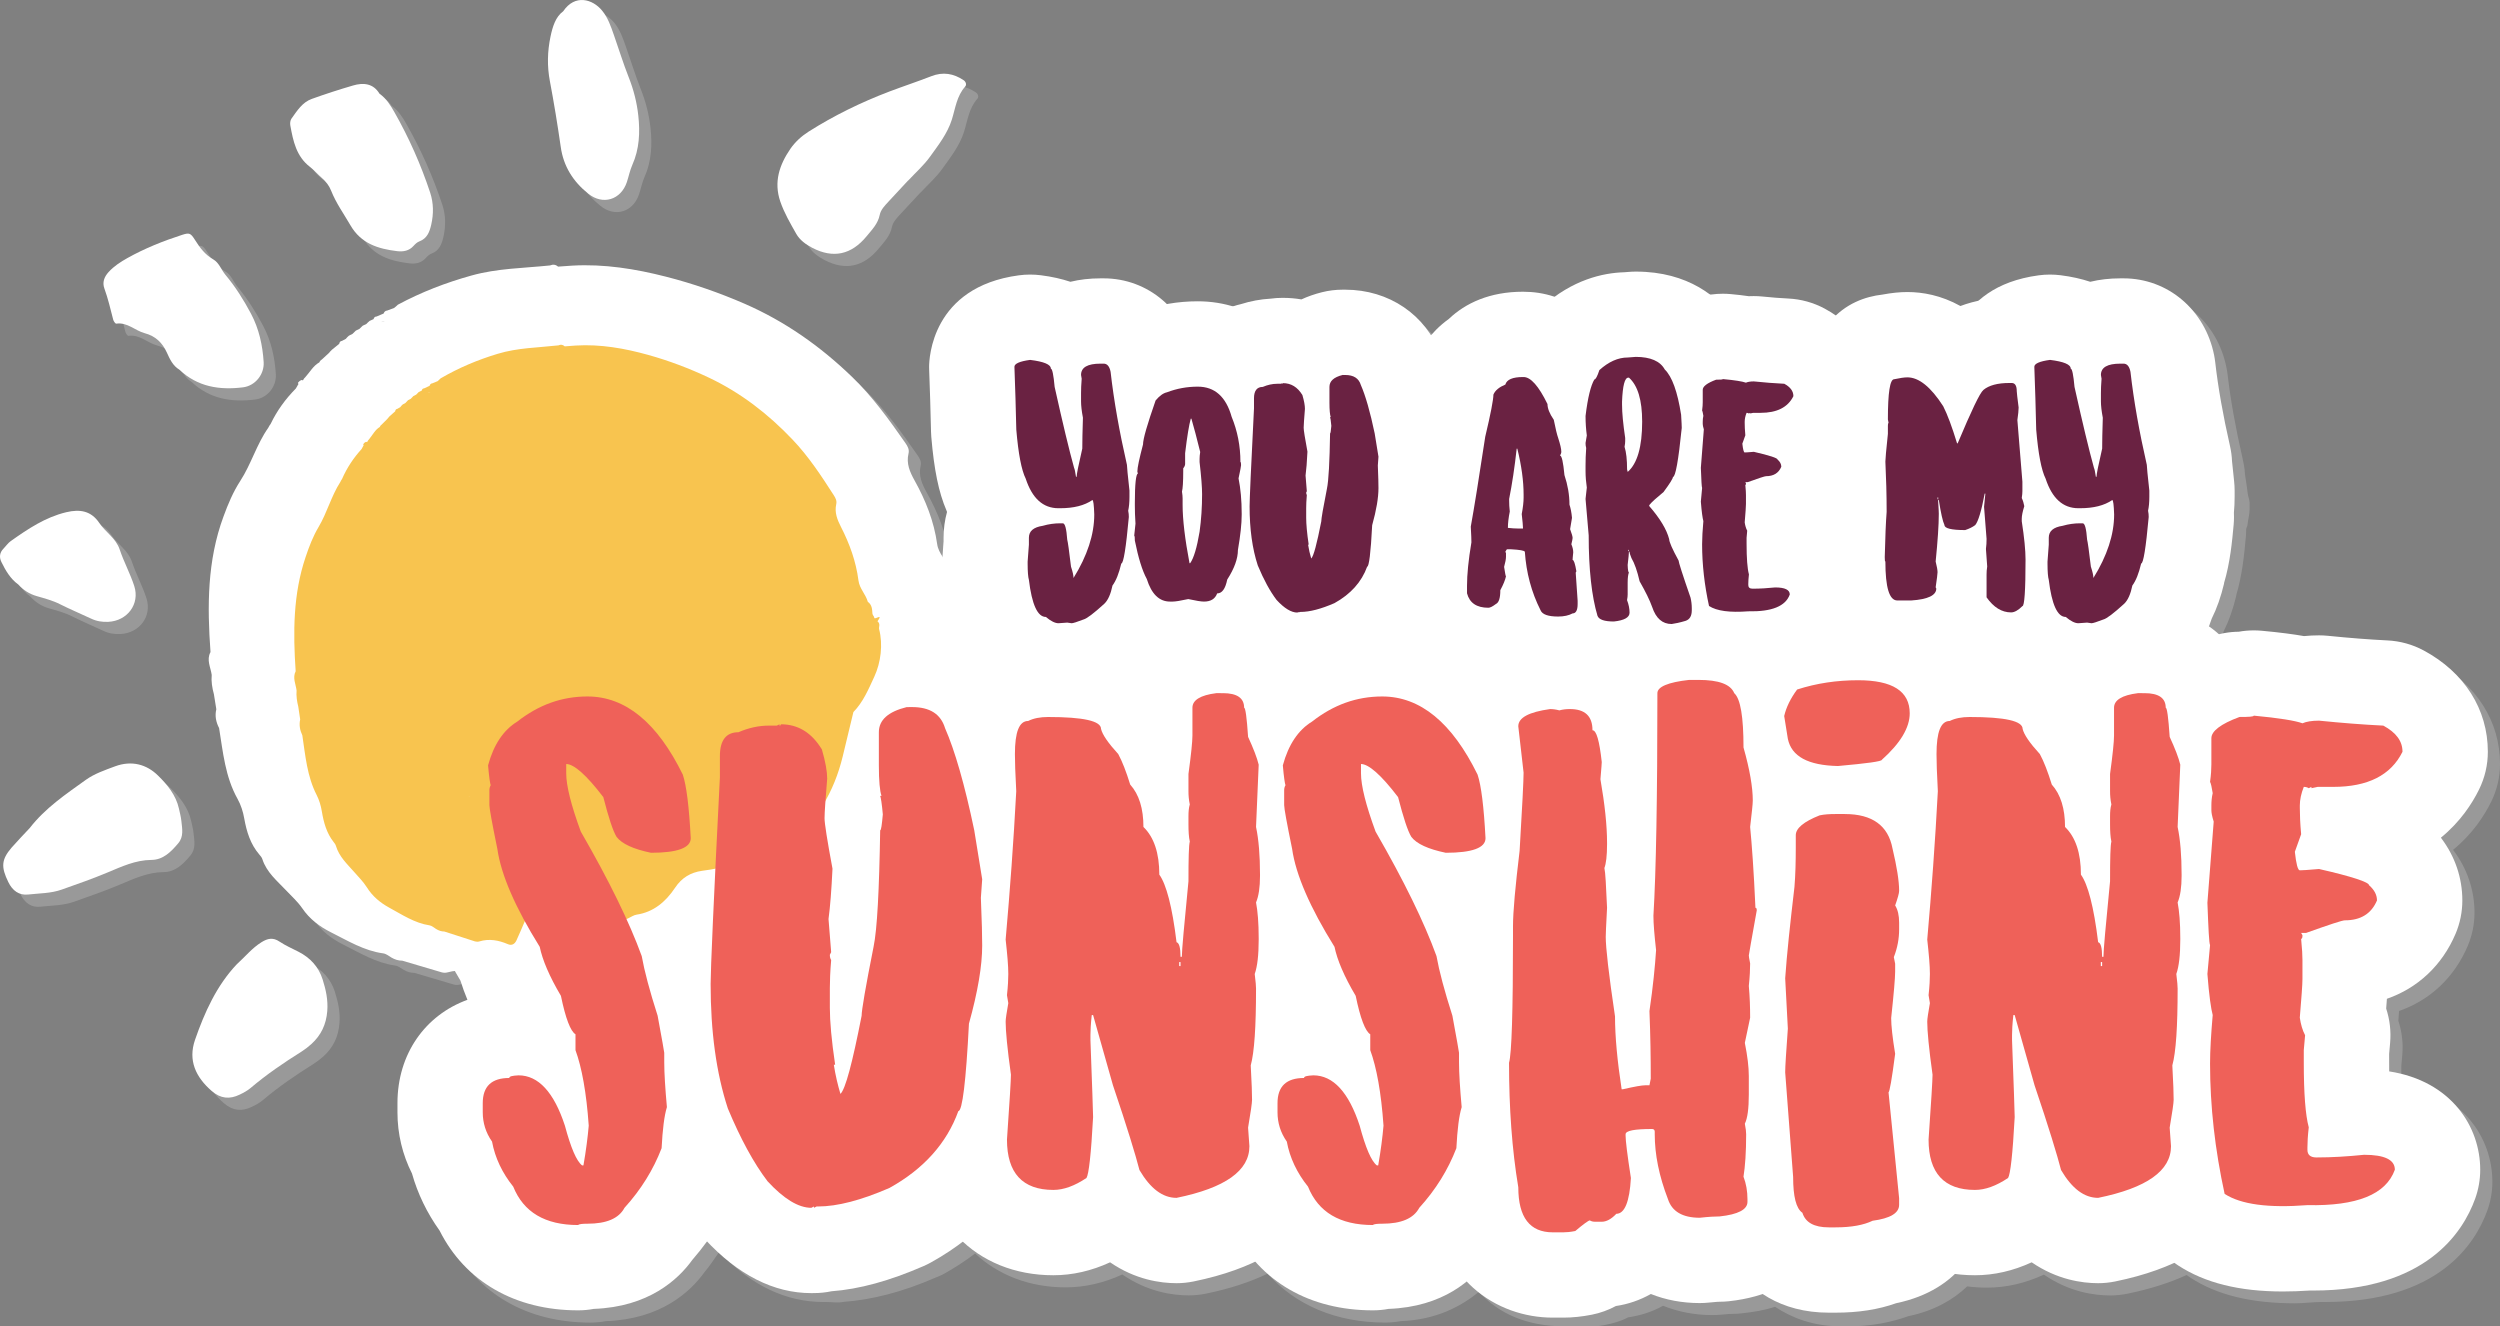 <?xml version="1.0" encoding="utf-8"?>
<!-- Generator: Adobe Illustrator 16.0.0, SVG Export Plug-In . SVG Version: 6.00 Build 0)  -->
<!DOCTYPE svg PUBLIC "-//W3C//DTD SVG 1.1//EN" "http://www.w3.org/Graphics/SVG/1.1/DTD/svg11.dtd">
<svg version="1.1" id="Layer_1" xmlns="http://www.w3.org/2000/svg" xmlns:xlink="http://www.w3.org/1999/xlink" x="0px" y="0px"
	 width="205.141px" height="108.846px" viewBox="0 0 205.141 108.846" enable-background="new 0 0 205.141 108.846"
	 xml:space="preserve">
<rect x="0" y="0" width="205.141" height="108.846" fill="#808080" stroke="none"/>
<path fill="#999999" d="M15.621,70.203c0.475-0.56,0.325-1.212,0.261-1.84c-0.034-0.341-0.127-0.677-0.2-1.015
	c-0.243-1.104-0.963-1.971-1.707-2.7c-0.941-0.932-2.174-1.27-3.537-0.764c-0.835,0.312-1.686,0.6-2.404,1.114
	c-1.635,1.175-3.318,2.303-4.596,3.951c-0.478,0.515-0.996,1.043-1.483,1.601c-0.856,0.994-0.87,1.604-0.276,2.824
	c0.346,0.718,0.891,1.109,1.627,1.028c0.92-0.104,1.867-0.088,2.757-0.404c1.255-0.447,2.515-0.88,3.737-1.395
	c1.176-0.488,2.309-1.031,3.631-1.041C14.391,71.557,15.037,70.896,15.621,70.203z"/>
<path fill="#999999" d="M2.494,48.957c0.428,0.47,0.91,0.779,1.5,0.952c0.654,0.191,1.331,0.364,1.933,0.673
	c0.831,0.419,1.694,0.777,2.533,1.173c0.472,0.225,0.923,0.294,1.423,0.271c1.563-0.076,2.611-1.458,2.134-2.937
	c-0.328-1.02-0.854-1.978-1.193-2.993c-0.315-0.942-1.164-1.422-1.677-2.186c-0.668-0.991-1.578-1.15-2.713-0.879
	c-1.723,0.412-3.136,1.369-4.541,2.359c-0.237,0.166-0.407,0.424-0.613,0.635c-0.322,0.326-0.35,0.713-0.166,1.088
	C1.461,47.823,1.859,48.503,2.494,48.957z"/>
<g>
	<path fill="#999999" d="M197.047,88.913c-0.003-0.228-0.005-1.43-0.005-1.43l0.081-0.915c0.084-0.953-0.027-1.908-0.324-2.81
		c0.023-0.3,0.043-0.565,0.06-0.802c2.524-0.876,4.529-2.735,5.632-5.329c0.368-0.866,0.558-1.798,0.558-2.738
		c0-1.849-0.598-3.604-1.712-5.088c-0.015-0.022-0.03-0.045-0.045-0.068c1.591-1.298,2.562-2.8,3.128-3.949
		c0.475-0.963,0.722-2.021,0.722-3.096c0-3.483-1.917-6.513-5.259-8.312c-0.918-0.494-1.935-0.776-2.976-0.827
		c-1.497-0.073-3.104-0.198-4.91-0.381c-0.234-0.023-0.469-0.035-0.704-0.035c-0.424,0-0.836,0.021-1.236,0.061
		c-0.85-0.15-1.964-0.3-3.475-0.439c-0.215-0.02-0.429-0.029-0.643-0.029c-0.416,0-0.829,0.037-1.234,0.109
		c-0.548,0.006-1.086,0.098-1.615,0.229c-0.265-0.24-0.544-0.468-0.847-0.675c0.082-0.208,0.172-0.408,0.242-0.626
		c0.423-0.844,0.756-1.795,1.019-2.9l-0.012-0.004c0.508-1.688,0.67-3.459,0.792-4.796c0.02-0.212,0.029-0.425,0.029-0.638
		c0-0.122,0.113-0.242,0.107-0.361c0.039-0.413,0.174-0.841,0.174-1.289v-0.517c0-0.26-0.129-0.52-0.158-0.777
		c-0.092-0.827-0.207-1.37-0.229-1.639c-0.018-0.423-0.103-0.843-0.197-1.256c-0.568-2.492-0.988-4.802-1.223-6.864
		c-0.021-0.193-0.06-0.391-0.098-0.582c-0.739-3.711-3.804-6.307-7.44-6.307h-0.258c-0.892,0-1.716,0.104-2.473,0.285
		c-0.712-0.236-1.519-0.421-2.431-0.535c-0.29-0.036-0.582-0.054-0.873-0.054c-0.312,0-0.624,0.021-0.934,0.063
		c-2.282,0.309-3.852,1.118-4.938,2.098c-0.512,0.108-1.008,0.24-1.478,0.418c-1.594-0.887-3.117-1.146-4.352-1.146
		c-0.713,0-1.474,0.089-2.382,0.275c-1.22,0.227-2.418,0.794-3.436,1.693c-0.305-0.216-0.624-0.417-0.962-0.6
		c-0.921-0.497-1.941-0.781-2.986-0.832c-0.651-0.031-1.348-0.085-2.129-0.165c-0.236-0.024-0.474-0.036-0.711-0.036
		c-0.141,0-0.279,0.003-0.418,0.009c-0.436-0.064-0.922-0.121-1.476-0.172c-0.216-0.021-0.432-0.03-0.646-0.03
		c-0.312,0-0.621,0.021-0.928,0.062c-0.039,0.002-0.077,0.013-0.115,0.015c-1.365-1.029-3.329-1.894-6.093-1.894
		c-0.208,0-0.416,0.01-0.624,0.028c-0.144,0.013-0.254,0.021-0.328,0.026c-1.516,0.045-3.592,0.472-5.719,2.017
		c-0.813-0.276-1.676-0.421-2.593-0.421c-2.716,0-4.714,0.929-6.082,2.232c-0.591,0.426-1.077,0.922-1.478,1.391
		c-1.48-2.328-4.045-3.727-7.032-3.727h-0.207c-0.573,0-1.144,0.039-1.7,0.178c-0.594,0.148-1.156,0.527-1.683,0.769
		c-0.493-0.084-1,0.054-1.517,0.054c-0.008,0-0.043,0-0.052,0c-0.321,0-0.643-0.174-0.961-0.131
		c-0.821,0.047-1.634,0.099-2.43,0.351c-0.228,0.053-0.45,0.068-0.669,0.142c-0.906-0.273-1.87-0.447-2.882-0.447
		c-0.854,0-1.698,0.066-2.528,0.217c-1.361-1.326-3.186-2.131-5.188-2.131h-0.258c-0.892,0-1.716,0.104-2.473,0.285
		c-0.712-0.236-1.519-0.421-2.431-0.535c-0.29-0.036-0.582-0.054-0.873-0.054c-0.312,0-0.624,0.021-0.934,0.063
		c-7.149,0.963-7.355,6.839-7.355,7.506c0,0.089,0.002,0.178,0.005,0.267c0.063,1.652,0.114,3.341,0.151,5.044
		c0.003,0.146,0.011,0.292,0.023,0.438c0.228,2.698,0.606,4.551,1.243,6.036c0.016,0.042,0.114,0.084,0.131,0.126
		c-0.186,0.673-0.199,1.383-0.199,2.118v0.296l-0.111,0.352c-0.029,0.383-0.092,0.684-0.104,0.902
		c-0.199-0.317-0.405-0.642-0.46-1.029c-0.262-1.873-0.948-3.582-1.862-5.222c-0.385-0.695-0.701-1.387-0.504-2.207
		c0.082-0.333-0.072-0.596-0.252-0.858c-1.336-1.915-2.702-3.815-4.384-5.435c-2.588-2.499-5.487-4.549-8.818-6.002
		c-2.1-0.912-4.247-1.657-6.456-2.222c-2.507-0.641-5.064-1.054-7.676-0.907c-0.389,0.026-0.782,0.055-1.171,0.082
		c-0.202-0.173-0.421-0.198-0.663-0.097c-2.153,0.226-4.314,0.232-6.445,0.827c-2.115,0.589-4.121,1.363-6.041,2.394
		c-0.098,0.096-0.199,0.185-0.307,0.268c-0.189,0.067-0.381,0.143-0.57,0.213c-0.158,0.012-0.242,0.105-0.293,0.244
		c-0.193,0.08-0.389,0.161-0.582,0.247c-0.146,0-0.21,0.092-0.243,0.213c-0.106,0.05-0.216,0.096-0.321,0.143
		c-0.096,0.079-0.189,0.167-0.273,0.256c-0.1,0.051-0.195,0.096-0.296,0.139c-0.093,0.085-0.187,0.176-0.275,0.266
		c-0.097,0.05-0.194,0.094-0.293,0.14c-0.091,0.089-0.183,0.176-0.271,0.266c-0.096,0.05-0.195,0.098-0.294,0.148
		c-0.095,0.079-0.18,0.164-0.254,0.26c-0.106,0.056-0.213,0.109-0.316,0.167c-0.14,0.014-0.204,0.106-0.225,0.239
		c-0.201,0.163-0.399,0.324-0.598,0.486c-0.092,0.086-0.175,0.178-0.251,0.271c-0.194,0.181-0.387,0.355-0.58,0.533
		c-0.096,0.054-0.161,0.134-0.202,0.232c-0.506,0.282-0.768,0.791-1.138,1.198c-0.089,0.079-0.158,0.173-0.21,0.281l-0.101-0.033
		c-0.147,0.045-0.239,0.142-0.308,0.229c0,0-0.001,0.002-0.003,0.004l0.043,0.108c-0.083,0.106-0.132,0.253-0.217,0.364
		c-0.843,0.853-1.544,1.815-2.062,2.898c-0.076,0.095-0.139,0.206-0.195,0.316c-0.955,1.354-1.4,2.982-2.299,4.365
		c-0.592,0.915-1.007,1.906-1.379,2.925c-1.335,3.615-1.338,7.354-1.064,11.118c-0.348,0.646,0.014,1.255,0.099,1.874
		c-0.05,0.542,0.04,1.067,0.18,1.586c0.065,0.41,0.132,0.82,0.198,1.232c-0.133,0.544-0.023,1.058,0.228,1.547
		c0.321,1.985,0.502,3.997,1.514,5.807c0.27,0.484,0.452,1.048,0.548,1.601c0.194,1.084,0.503,2.106,1.234,2.961
		c0.102,0.118,0.211,0.242,0.255,0.389c0.347,1.073,1.203,1.775,1.933,2.541c0.459,0.483,0.96,0.938,1.34,1.487
		c0.603,0.885,1.416,1.498,2.348,1.967c1.383,0.69,2.709,1.515,4.288,1.731c0.239,0.029,0.465,0.218,0.687,0.347
		c0.273,0.16,0.566,0.254,0.885,0.253c1.08,0.322,2.156,0.646,3.242,0.959c0.143,0.038,0.314,0.045,0.457,0.004
		c0.211-0.06,0.42-0.087,0.627-0.11c0.15,0.263,0.295,0.522,0.454,0.791c0.158,0.512,0.339,1.035,0.562,1.571
		c-3.465,1.26-5.752,4.445-5.752,8.479v0.761c0,1.758,0.42,3.464,1.203,5.015c0.469,1.66,1.232,3.229,2.27,4.683
		c2.1,4.174,6.188,6.543,11.372,6.543c0.432,0,0.862-0.04,1.28-0.117c4.504-0.16,6.921-2.397,8.088-4.017
		c0.428-0.495,0.832-1.141,1.213-1.664c2.666,2.813,5.541,4.109,8.553,4.109c0.036,0,0.181,0,0.217,0
		c0.483,0,0.968,0.088,1.443-0.012c2.277-0.17,4.759-0.78,7.548-1.995c0.203-0.089,0.401-0.151,0.595-0.258
		c0.941-0.521,1.816-1.088,2.637-1.714c1.881,1.749,4.436,2.777,7.423,2.777c1.566,0,3.125-0.352,4.655-1.057
		c2.072,1.424,4.128,1.716,5.454,1.716c0.47,0,0.939-0.047,1.399-0.141c2.021-0.413,3.685-0.979,5.073-1.642
		c2.285,2.578,5.627,4.013,9.641,4.013c0.432,0,0.859-0.04,1.277-0.117c2.974-0.105,5.023-1.263,6.419-2.403
		c1.608,1.783,3.938,2.832,7.059,2.832h0.87c0.744,0,1.532,0.061,2.342-0.1c0.691-0.137,1.356-0.306,1.972-0.64
		c0.998-0.146,1.966-0.444,2.869-0.951c1.211,0.486,2.564,0.764,4.014,0.764c0.26,0,0.52-0.006,0.778-0.034
		c0.58-0.065,0.85-0.063,0.85-0.063c0.252,0,0.501-0.011,0.749-0.038c1.044-0.111,1.966-0.265,2.795-0.546
		c1.393,0.928,3.178,1.607,5.424,1.607h0.544c1.875,0,3.515-0.314,4.976-0.836c2.119-0.441,3.691-1.354,4.825-2.444
		c0.532,0.069,1.075,0.103,1.639,0.103c1.566,0,3.125-0.362,4.655-1.067c2.072,1.424,4.128,1.709,5.454,1.709
		c0.47,0,0.939-0.05,1.399-0.144c1.916-0.391,3.518-0.919,4.862-1.536c0.097,0.07,0.189,0.145,0.29,0.21
		c2.211,1.444,5.027,2.115,8.61,2.115c0.696,0,1.439-0.109,2.213-0.109c0.092,0,0.183,0,0.272,0c9.197,0,12.272-4.691,13.287-7.508
		c0.273-0.76,0.414-1.549,0.414-2.357C204.516,93.45,202.162,89.708,197.047,88.913z"/>
	<path fill="#999999" d="M77.417,7.254c-1.144,0.445-2.312,0.83-3.462,1.265c-2.308,0.881-4.52,1.961-6.61,3.285
		c-0.597,0.381-1.106,0.854-1.493,1.413c-0.892,1.306-1.376,2.707-0.822,4.324c0.326,0.945,0.824,1.789,1.306,2.642
		c0.288,0.513,0.787,0.877,1.325,1.157c1.713,0.886,3.199,0.569,4.454-0.958c0.435-0.53,0.925-1.02,1.071-1.741
		c0.088-0.443,0.424-0.772,0.724-1.101c0.532-0.58,1.073-1.154,1.608-1.731c0.002,0.002,0.004,0.002,0.008,0.005
		c0.603-0.651,1.283-1.246,1.794-1.963c0.685-0.951,1.423-1.893,1.785-3.036c0.294-0.935,0.399-1.938,1.097-2.713
		c0.133-0.151,0.057-0.394-0.125-0.518C79.25,7.028,78.377,6.877,77.417,7.254z"/>
	<path fill="#999999" d="M20.941,32.783c1.003-0.125,1.756-1.065,1.694-2.067c-0.087-1.385-0.378-2.724-1.036-3.97
		c-0.602-1.133-1.281-2.214-2.103-3.199c-0.347-0.414-0.515-0.988-1.001-1.265c-0.667-0.384-1.098-0.961-1.492-1.589
		c-0.365-0.576-0.458-0.614-1.074-0.416c-1.547,0.501-3.06,1.107-4.48,1.902c-0.549,0.309-1.092,0.655-1.536,1.142
		c-0.372,0.406-0.528,0.863-0.347,1.354c0.306,0.836,0.499,1.697,0.723,2.555c0.03,0.127,0.178,0.335,0.248,0.328
		c0.918-0.133,1.549,0.574,2.34,0.784c0.885,0.234,1.445,0.778,1.816,1.591c0.24,0.533,0.494,1.083,1.018,1.396
		C17.205,32.747,19.014,33.024,20.941,32.783z"/>
	<path fill="#999999" d="M32.141,8.686c-0.508-0.843-1.316-0.925-2.182-0.667c-1.133,0.332-2.26,0.696-3.375,1.098
		c-0.781,0.28-1.207,0.981-1.666,1.618c-0.103,0.142-0.125,0.39-0.092,0.569c0.229,1.268,0.484,2.523,1.599,3.383
		c0.349,0.272,0.641,0.616,0.976,0.905c0.346,0.297,0.604,0.637,0.773,1.063c0.4,1.012,1.039,1.894,1.58,2.829
		c0.875,1.513,2.276,1.934,3.833,2.125c0.498,0.061,0.986-0.021,1.356-0.441c0.127-0.143,0.287-0.291,0.462-0.358
		c0.648-0.239,0.846-0.787,0.981-1.375c0.2-0.882,0.195-1.767-0.088-2.628c-0.761-2.298-1.738-4.501-2.936-6.607
		C33.043,9.638,32.711,9.095,32.141,8.686z"/>
	<path fill="#999999" d="M18.369,90.52c0.732,0.637,1.481,0.703,2.306,0.297c0.312-0.15,0.623-0.316,0.881-0.534
		c1.312-1.113,2.729-2.08,4.183-2.99c0.285-0.183,0.563-0.394,0.813-0.623c0.798-0.726,1.216-1.608,1.303-2.707
		c0.072-0.915-0.112-1.75-0.381-2.595c-0.334-1.041-1.014-1.774-1.975-2.268c-0.525-0.27-1.069-0.505-1.557-0.831
		c-0.538-0.365-0.977-0.271-1.488,0.049c-0.766,0.477-1.319,1.172-2.027,1.812c-1.643,1.737-2.637,3.929-3.426,6.205
		C16.422,88.015,17.06,89.384,18.369,90.52z"/>
	<path fill="#999999" d="M51.369,3.86c-0.244-0.694-0.479-1.4-0.957-1.984c-0.779-0.958-2.236-1.379-3.196,0.046
		c-0.622,0.455-0.87,1.249-1.044,2.083c-0.254,1.217-0.285,2.427-0.049,3.663c0.338,1.787,0.631,3.584,0.889,5.384
		c0.224,1.604,1.023,2.85,2.254,3.837c1.201,0.973,2.688,0.512,3.175-0.954c0.153-0.467,0.247-0.957,0.445-1.403
		c0.585-1.306,0.64-2.681,0.491-4.045c-0.115-1.067-0.382-2.126-0.787-3.144C52.139,6.201,51.779,5.021,51.369,3.86z"/>
	<g>
		<g>
			<path fill="#FFFFFF" d="M47.441,107.522c-5.185,0-9.27-2.369-11.37-6.543c-1.037-1.454-1.795-3.022-2.265-4.683
				c-0.783-1.551-1.192-3.257-1.192-5.015v-0.761c0-4.034,2.276-7.22,5.741-8.479c-0.223-0.536-0.413-1.06-0.571-1.571
				c-2.156-3.627-3.426-6.777-3.868-9.598c-0.688-3.366-0.758-4.03-0.758-4.81v-1.196c0-0.161,0.005-0.321,0.014-0.48
				c-0.034-0.299-0.065-0.626-0.097-0.99c-0.069-0.813,0.004-1.631,0.217-2.418c1.089-4.037,3.305-6.279,5.111-7.488
				c2.938-2.217,6.232-3.341,9.799-3.341c4.126,0,9.924,1.792,14.112,10.331c0.138,0.282,0.257,0.572,0.355,0.869
				c0.524,1.572,0.823,3.685,1.001,7.064c0.007,0.122,0.01,0.244,0.01,0.367c0,0.633-0.163,4.972-4.521,7.067
				c0.027,0.073,0.054,0.146,0.08,0.219c0.137,0.377,0.241,0.766,0.312,1.161c0.111,0.627,0.39,1.828,1.08,3.986
				c0.092,0.286,0.165,0.578,0.219,0.874l0.093,0.506c0.564,3.088,0.564,3.088,0.564,3.796v0.761c0,0.846,0.108,2.159,0.19,3.074
				c0.077,0.871-0.009,1.748-0.254,2.587c-0.023,0.123-0.102,0.599-0.163,1.771c-0.038,0.735-0.192,1.46-0.457,2.147
				c-0.929,2.413-2.278,4.649-4.017,6.657c-1.167,1.619-3.584,3.856-8.088,4.017C48.301,107.482,47.873,107.522,47.441,107.522z"/>
			<path fill="#FFFFFF" d="M66.572,106.109c-3.076,0-6.012-1.487-8.726-4.42c-0.15-0.162-0.293-0.332-0.428-0.508
				c-1.505-1.974-2.864-4.437-4.155-7.53c-0.071-0.17-0.136-0.343-0.193-0.519c-1.184-3.62-1.76-7.675-1.76-12.395
				c0-1.867,0.473-11.455,0.761-17.136v-1.562c0-4.58,2.792-8.053,6.843-8.805c1.242-0.419,2.511-0.65,3.787-0.689
				c0.418-0.076,0.84-0.114,1.262-0.114c0.018,0,0.091,0,0.108,0c1.51,0,2.953,0.306,4.275,0.885c1.11-0.902,2.545-1.637,4.356-2.09
				c0.555-0.138,1.124-0.208,1.695-0.208h0.435c4.379,0,7.883,2.376,9.261,6.235c0.972,2.302,1.856,5.396,2.701,9.444
				c0.021,0.103,0.04,0.205,0.058,0.309l0.652,4.021c0.086,0.535,0.11,1.078,0.072,1.618l-0.08,1.129
				c0.063,1.565,0.098,2.907,0.098,3.81c0,2.145-0.372,4.612-1.136,7.524c-0.121,2.191-0.255,3.871-0.407,5.119
				c-0.179,1.464-0.514,2.661-0.948,3.64c-1.559,4.072-4.57,7.433-8.729,9.734c-0.193,0.106-0.392,0.204-0.595,0.293
				c-2.789,1.215-5.271,1.894-7.548,2.063c-0.476,0.101-0.96,0.15-1.443,0.15C66.753,106.109,66.608,106.109,66.572,106.109z"/>
			<path fill="#FFFFFF" d="M96.544,105.294c-1.326,0-3.382-0.289-5.454-1.713c-1.53,0.705-3.089,1.061-4.655,1.061
				c-6.361,0-10.805-4.577-10.805-11.131c0-0.162,0.006-0.324,0.017-0.486c0.188-2.696,0.263-3.941,0.291-4.497
				c-0.371-2.784-0.416-4.006-0.416-4.691c0-0.527,0.051-1.025,0.134-1.582c-0.039-0.456-0.033-0.915,0.018-1.37
				c0.063-0.562,0.066-0.899,0.066-0.961c0-0.316-0.059-1.008-0.175-2.054c-0.052-0.462-0.057-0.927-0.016-1.39
				c0.36-4.074,0.633-7.858,0.833-11.555c-0.065-1.238-0.1-2.286-0.1-3.047c0-6.001,3.111-8.56,5.904-9.39
				c1.169-0.434,2.447-0.653,3.813-0.653c2.935,0,5.128,0.441,6.761,1.141c1.323-1.524,3.356-2.691,6.177-3.044
				c0.288-0.036,0.578-0.054,0.868-0.054h0.543c4.957,0,7.872,3.077,8.573,6.541c0.112,0.404,0.202,0.838,0.265,1.301
				c0.041,0.297,0.078,0.635,0.114,1.029c0.37,0.901,0.623,1.664,0.794,2.381c0.148,0.627,0.211,1.272,0.183,1.916l-0.185,4.336
				c0.201,1.288,0.3,2.733,0.3,4.389v0.108c0,0.938-0.07,1.803-0.212,2.606c0.068,0.769,0.104,1.604,0.104,2.503v0.108
				c0,1.24-0.079,2.317-0.246,3.28c0.019,0.274,0.028,0.522,0.028,0.742c0,3.062-0.122,5.213-0.397,6.838
				c0.047,0.961,0.071,1.743,0.071,2.293c0,0.557-0.046,1.136-0.284,2.61l0.05,0.692c0.012,0.167,0.018,0.335,0.018,0.502
				c0,3.262-1.504,9.041-11.58,11.098C97.483,105.246,97.014,105.294,96.544,105.294z"/>
			<path fill="#FFFFFF" d="M112.657,107.522c-5.185,0-9.27-2.369-11.37-6.543c-1.037-1.454-1.795-3.022-2.265-4.683
				c-0.783-1.551-1.192-3.257-1.192-5.015v-0.761c0-4.034,2.276-7.22,5.741-8.479c-0.223-0.536-0.413-1.06-0.571-1.571
				c-2.156-3.627-3.426-6.777-3.868-9.598c-0.688-3.366-0.758-4.03-0.758-4.81v-1.196c0-0.161,0.005-0.321,0.014-0.48
				c-0.034-0.299-0.065-0.626-0.097-0.99c-0.069-0.813,0.004-1.631,0.217-2.418c1.089-4.037,3.305-6.279,5.111-7.488
				c2.938-2.217,6.232-3.341,9.799-3.341c4.126,0,9.924,1.792,14.112,10.331c0.138,0.282,0.257,0.572,0.355,0.869
				c0.524,1.572,0.823,3.685,1.001,7.064c0.007,0.122,0.01,0.244,0.01,0.367c0,0.633-0.163,4.972-4.521,7.067
				c0.027,0.073,0.054,0.146,0.08,0.219c0.137,0.377,0.241,0.766,0.312,1.161c0.111,0.627,0.39,1.828,1.08,3.986
				c0.092,0.286,0.165,0.578,0.219,0.874l0.093,0.506c0.564,3.088,0.564,3.088,0.564,3.796v0.761c0,0.846,0.108,2.159,0.19,3.074
				c0.077,0.871-0.009,1.748-0.254,2.587c-0.023,0.123-0.102,0.599-0.163,1.771c-0.038,0.735-0.192,1.46-0.457,2.147
				c-0.929,2.413-2.278,4.649-4.017,6.657c-1.167,1.619-3.584,3.856-8.088,4.017C113.517,107.482,113.089,107.522,112.657,107.522z"
				/>
			<path fill="#FFFFFF" d="M127.412,108.12c-4.592,0-9.523-3.151-9.813-10.05c-0.521-3.313-0.774-6.872-0.774-10.864
				c0-0.486,0.051-0.972,0.151-1.446c0.048-0.49,0.175-2.413,0.175-8.989V76.01c0-1.438,0.17-3.484,0.567-6.819
				c0.206-3.472,0.272-4.889,0.293-5.467l-0.381-3.334c-0.03-0.264-0.045-0.528-0.045-0.794c0-1.191,0.416-7.191,8.637-8.345
				c0.322-0.046,0.647-0.068,0.973-0.068c0.26,0,0.521,0.011,0.781,0.032c0.278-0.021,0.561-0.032,0.849-0.032
				c0.862,0,1.684,0.104,2.455,0.301c1.31-1.249,3.36-2.3,6.566-2.65c0.253-0.028,0.507-0.042,0.762-0.042h0.762
				c5.068,0,7.558,2.234,8.763,4.164c1.492,2.088,1.86,4.737,1.922,7.414c0.519,2.025,0.771,3.771,0.771,5.313
				c0,0.573-0.053,1.143-0.18,2.255c0.103,1.167,0.226,2.863,0.341,5.183c0.108,0.509,0.165,1.039,0.165,1.585
				c0,0.415-0.037,0.829-0.11,1.237c-0.2,1.116-0.353,1.967-0.457,2.556c0.016,0.189,0.024,0.377,0.024,0.556
				c0,0.596-0.027,1.232-0.083,1.9c0.056,0.81,0.083,1.652,0.083,2.557c0,0.484-0.051,0.968-0.15,1.442l-0.159,0.758
				c0.135,0.938,0.201,1.792,0.201,2.582v1.522c0,1.098-0.072,2.055-0.225,2.914c0.005,0.116,0.007,0.231,0.007,0.347
				c0,1.08-0.038,2.073-0.113,2.97c0.147,0.767,0.222,1.554,0.222,2.356v0.218c0,3.34-2.235,7.48-8.536,8.155
				c-0.248,0.026-0.497,0.04-0.746,0.04c-0.003,0-0.272,0.001-0.853,0.066c-0.259,0.028-0.519,0.043-0.778,0.043
				c-1.449,0-2.803-0.259-4.014-0.745c-0.903,0.507-1.871,0.841-2.869,0.986c-0.615,0.334-1.28,0.574-1.972,0.712
				c-0.81,0.16-1.598,0.242-2.342,0.242H127.412z"/>
			<path fill="#FFFFFF" d="M150.074,107.713c-3.979,0-6.562-1.9-7.949-4.134c-1.851-2.394-1.977-5.35-1.984-6.724l-0.633-8.331
				c-0.014-0.177-0.021-0.354-0.021-0.53c0-0.643,0.055-1.546,0.204-3.653l-0.194-3.696c-0.015-0.281-0.013-0.564,0.007-0.846
				c0.153-2.243,0.462-5.022,0.776-7.705c0.052-0.689,0.076-1.514,0.076-2.579v-0.979c0-0.896,0.151-2.11,0.757-3.379
				c-0.791-1.262-1.127-2.455-1.263-3.107c-0.021-0.105-0.041-0.211-0.058-0.316l-0.3-1.875c-0.143-0.892-0.111-1.802,0.092-2.681
				c0.384-1.661,1.144-3.265,2.259-4.769c0.87-1.173,2.085-2.045,3.476-2.493c2.262-0.729,4.666-1.098,7.146-1.098
				c7.764,0,11.239,4.88,11.239,9.717c0,2.407-0.852,4.696-2.537,6.833c0.435,0.847,0.761,1.774,0.966,2.771
				c0.479,2.049,0.702,3.629,0.702,4.962c0,0.411-0.034,0.803-0.092,1.179c0.062,0.464,0.092,0.94,0.092,1.431v0.543
				c0,0.987-0.109,1.964-0.326,2.919v0.56c0,0.632-0.055,1.575-0.31,4.021c0.023,0.253,0.08,0.748,0.218,1.59
				c0.109,0.672,0.121,1.355,0.033,2.03c-0.152,1.181-0.285,2.069-0.389,2.663c-0.004,0.025-0.009,0.05-0.013,0.075l0.751,7.513
				c0.023,0.232,0.035,0.465,0.035,0.697v0.543c0,3.109-1.92,6.964-7.242,8.072c-1.461,0.521-3.101,0.776-4.976,0.776H150.074z"/>
			<path fill="#FFFFFF" d="M172.167,105.294c-1.326,0-3.382-0.289-5.454-1.713c-1.53,0.705-3.089,1.061-4.655,1.061
				c-6.361,0-10.805-4.577-10.805-11.131c0-0.162,0.006-0.324,0.017-0.486c0.188-2.696,0.263-3.941,0.291-4.497
				c-0.371-2.784-0.416-4.006-0.416-4.691c0-0.527,0.051-1.025,0.134-1.582c-0.039-0.456-0.033-0.915,0.018-1.37
				c0.063-0.562,0.066-0.899,0.066-0.961c0-0.316-0.059-1.008-0.175-2.054c-0.052-0.462-0.057-0.927-0.016-1.39
				c0.36-4.074,0.633-7.858,0.833-11.555c-0.065-1.238-0.1-2.286-0.1-3.047c0-6.001,3.111-8.56,5.904-9.39
				c1.169-0.434,2.447-0.653,3.813-0.653c2.935,0,5.128,0.441,6.761,1.141c1.323-1.524,3.356-2.691,6.177-3.044
				c0.288-0.036,0.578-0.054,0.868-0.054h0.543c4.957,0,7.872,3.077,8.573,6.541c0.112,0.404,0.202,0.838,0.265,1.301
				c0.041,0.297,0.078,0.635,0.114,1.029c0.37,0.901,0.623,1.664,0.794,2.381c0.148,0.627,0.211,1.272,0.183,1.916l-0.185,4.336
				c0.201,1.288,0.3,2.733,0.3,4.389v0.108c0,0.938-0.07,1.803-0.212,2.606c0.068,0.769,0.104,1.604,0.104,2.503v0.108
				c0,1.24-0.079,2.317-0.246,3.28c0.019,0.274,0.028,0.522,0.028,0.742c0,3.062-0.122,5.213-0.397,6.838
				c0.047,0.961,0.071,1.743,0.071,2.293c0,0.557-0.046,1.136-0.284,2.61l0.05,0.692c0.012,0.167,0.018,0.335,0.018,0.502
				c0,3.262-1.504,9.041-11.58,11.098C173.106,105.246,172.637,105.294,172.167,105.294z"/>
			<path fill="#FFFFFF" d="M187.329,105.975c-3.583,0-6.399-0.702-8.61-2.146c-1.538-1.005-2.62-2.574-3.011-4.369
				c-0.9-4.126-1.356-8.222-1.356-12.171c0-0.993,0.052-2.151,0.161-3.592c-0.12-0.744-0.246-1.773-0.358-3.237
				c-0.03-0.393-0.027-0.786,0.009-1.178l0.146-1.579c-0.073-0.83-0.113-1.884-0.17-3.354c-0.01-0.27-0.005-0.54,0.016-0.809
				l0.434-5.579c-0.086-0.503-0.128-0.984-0.128-1.462v-0.407c0-0.209,0.005-0.415,0.016-0.619
				c-0.144-0.751-0.164-1.525-0.055-2.294c0.036-0.255,0.039-0.414,0.039-0.457v-2.146c0-2.155,0.896-6.101,6.891-8.308
				c0.754-0.278,1.55-0.424,2.354-0.432c0.405-0.072,0.818-0.109,1.234-0.109c0.214,0,0.428,0.01,0.643,0.029
				c1.511,0.14,2.625,0.289,3.475,0.439c0.4-0.04,0.813-0.061,1.236-0.061c0.235,0,0.47,0.012,0.704,0.035
				c1.807,0.183,3.413,0.308,4.91,0.381c1.041,0.051,2.058,0.333,2.976,0.827c3.342,1.799,5.259,4.828,5.259,8.312
				c0,1.074-0.247,2.133-0.722,3.096c-0.566,1.149-1.537,2.651-3.128,3.949c0.015,0.023,0.03,0.046,0.045,0.068
				c1.114,1.484,1.712,3.239,1.712,5.088c0,0.94-0.189,1.872-0.558,2.738c-1.103,2.594-3.107,4.453-5.632,5.329
				c-0.017,0.236-0.036,0.502-0.06,0.802c0.297,0.901,0.408,1.856,0.324,2.81l-0.081,0.915c0,0,0.002,1.202,0.005,1.43
				c5.115,0.795,7.469,4.553,7.469,8.071c0,0.809-0.141,1.612-0.414,2.373c-1.015,2.815-4.09,7.539-13.287,7.539
				c-0.09,0-0.181,0-0.272-0.001C188.769,105.947,188.025,105.975,187.329,105.975z"/>
		</g>
		<g>
			<path fill="#FFFFFF" d="M56.029,63.563c0.299,0.896,0.516,2.636,0.651,5.218c0,0.788-1.087,1.195-3.261,1.195
				c-1.44-0.299-2.392-0.733-2.826-1.305c-0.299-0.489-0.652-1.576-1.087-3.261c-1.386-1.821-2.419-2.718-3.044-2.718v0.761
				c0,1.033,0.408,2.637,1.196,4.783c2.337,4.049,3.994,7.446,5,10.218c0.218,1.224,0.652,2.854,1.305,4.893
				c0.353,1.929,0.543,2.962,0.543,3.043v0.761c0,0.951,0.082,2.175,0.218,3.696c-0.218,0.707-0.354,1.821-0.435,3.37
				c-0.68,1.767-1.686,3.396-3.044,4.892c-0.462,0.869-1.468,1.305-3.044,1.305c-0.407,0-0.68,0.026-0.761,0.108
				c-2.718,0-4.484-1.06-5.326-3.152c-0.897-1.114-1.495-2.364-1.739-3.696c-0.517-0.733-0.762-1.549-0.762-2.392v-0.761
				c0-1.386,0.734-2.065,2.175-2.065c0-0.136,0.244-0.19,0.761-0.217c1.631,0,2.907,1.386,3.805,4.13
				c0.489,1.821,0.951,2.908,1.413,3.262h0.108c0.218-1.25,0.354-2.337,0.435-3.262c-0.189-2.717-0.57-4.782-1.087-6.195v-1.305
				c-0.407-0.245-0.815-1.305-1.195-3.152c-0.951-1.604-1.522-2.962-1.739-4.022c-2.011-3.233-3.18-5.924-3.479-8.044
				c-0.435-2.119-0.652-3.315-0.652-3.587v-1.196c0-0.163,0.027-0.299,0.108-0.435c-0.054-0.136-0.136-0.68-0.217-1.631
				c0.462-1.712,1.277-2.907,2.392-3.587c1.766-1.386,3.668-2.065,5.761-2.065C51.327,57.149,53.937,59.297,56.029,63.563z"/>
			<path fill="#FFFFFF" d="M74.833,58.02c1.468,0,2.364,0.57,2.718,1.739c0.788,1.793,1.604,4.593,2.392,8.37l0.652,4.021
				l-0.108,1.522c0.081,1.902,0.108,3.206,0.108,3.913c0,1.657-0.354,3.777-1.087,6.413c-0.245,4.783-0.544,7.175-0.87,7.175
				c-0.951,2.636-2.854,4.756-5.652,6.305c-2.31,1.006-4.267,1.522-5.87,1.522h-0.108l-0.218,0.108v-0.108l-0.217,0.108
				c-1.061,0-2.256-0.734-3.588-2.174c-1.141-1.495-2.229-3.506-3.261-5.979c-0.951-2.907-1.413-6.305-1.413-10.218
				c0-1.142,0.244-6.794,0.761-16.958v-1.739c0-1.304,0.517-1.956,1.521-1.956c0.815-0.354,1.658-0.544,2.501-0.544h0.651
				l0.218-0.108v0.108c0.082,0,0.108-0.027,0.108-0.108c1.413,0,2.527,0.679,3.37,2.065c0.299,1.032,0.435,1.82,0.435,2.392
				c-0.136,1.685-0.217,2.771-0.217,3.261c0,0.407,0.217,1.794,0.652,4.131c-0.082,1.739-0.19,3.125-0.326,4.131l0.217,2.718
				l-0.108,0.217c0,0.163,0.027,0.299,0.108,0.435c-0.081,0.951-0.108,1.713-0.108,2.283v1.631c0,1.114,0.136,2.663,0.435,4.674
				H68.42c0.136,0.87,0.326,1.658,0.543,2.392c0.408-0.381,0.979-2.527,1.739-6.413c0-0.463,0.326-2.365,0.979-5.653
				c0.299-1.44,0.462-4.646,0.544-9.565c0.081,0,0.136-0.435,0.217-1.305c-0.081-0.896-0.162-1.386-0.217-1.521h0.108
				c-0.136-0.381-0.217-1.224-0.217-2.501v-2.717c0-1.006,0.761-1.686,2.282-2.065H74.833z"/>
			<path fill="#FFFFFF" d="M100.349,56.878c1.169,0,1.739,0.407,1.739,1.195c0.109,0,0.218,0.788,0.326,2.392
				c0.436,0.951,0.734,1.712,0.87,2.283l-0.218,5.108c0.218,1.033,0.326,2.338,0.326,3.914v0.108c0,0.924-0.108,1.658-0.326,2.174
				c0.136,0.707,0.218,1.686,0.218,2.936v0.108c0,1.277-0.108,2.201-0.326,2.826c0.081,0.625,0.108,1.033,0.108,1.196
				c0,3.125-0.136,5.218-0.435,6.305c0.081,1.44,0.108,2.364,0.108,2.826c0,0.244-0.108,1.006-0.326,2.282l0.109,1.522
				c0,2.011-1.984,3.424-5.979,4.239c-1.141,0-2.146-0.761-3.043-2.283c-0.299-1.168-1.006-3.505-2.175-6.957l-1.63-5.761h-0.109
				c-0.081,0.733-0.108,1.277-0.108,1.631v0.435c0.136,3.805,0.218,5.897,0.218,6.305c-0.163,3.044-0.354,4.701-0.544,5
				c-0.979,0.652-1.875,0.979-2.718,0.979c-2.527,0-3.805-1.386-3.805-4.131c0.218-3.125,0.326-4.919,0.326-5.326
				c-0.299-2.146-0.435-3.587-0.435-4.349c0-0.244,0.082-0.733,0.218-1.521l-0.109-0.652c0.082-0.733,0.109-1.331,0.109-1.739
				c0-0.68-0.082-1.604-0.218-2.826c0.354-3.995,0.652-8.044,0.87-12.175c-0.082-1.468-0.109-2.473-0.109-3.044
				c0-1.82,0.354-2.717,1.087-2.717c0.436-0.218,0.979-0.326,1.631-0.326c2.908,0,4.349,0.326,4.349,0.978
				c0.108,0.462,0.57,1.142,1.413,2.065c0.326,0.599,0.652,1.44,0.979,2.5c0.733,0.815,1.087,1.984,1.087,3.479
				c0.869,0.843,1.304,2.147,1.304,3.914c0.571,0.788,1.061,2.636,1.413,5.544c0.218,0.054,0.326,0.462,0.326,1.195h0.109
				c0-0.517,0.189-2.582,0.543-6.196c0-1.875,0.027-2.962,0.109-3.261c-0.082-0.354-0.109-0.843-0.109-1.413v-0.652
				c0-0.381,0.027-0.707,0.109-0.979c-0.082-0.38-0.109-0.733-0.109-1.087v-1.413c0.218-1.604,0.326-2.663,0.326-3.152v-2.283
				c0-0.625,0.652-1.032,1.957-1.195H100.349z M96.762,78.944v0.326h0.108v-0.326H96.762z"/>
			<path fill="#FFFFFF" d="M121.245,63.563c0.299,0.896,0.516,2.636,0.651,5.218c0,0.788-1.087,1.195-3.261,1.195
				c-1.44-0.299-2.392-0.733-2.826-1.305c-0.299-0.489-0.652-1.576-1.087-3.261c-1.386-1.821-2.419-2.718-3.044-2.718v0.761
				c0,1.033,0.408,2.637,1.196,4.783c2.337,4.049,3.994,7.446,5,10.218c0.218,1.224,0.652,2.854,1.305,4.893
				c0.353,1.929,0.543,2.962,0.543,3.043v0.761c0,0.951,0.082,2.175,0.218,3.696c-0.218,0.707-0.354,1.821-0.435,3.37
				c-0.68,1.767-1.686,3.396-3.044,4.892c-0.462,0.869-1.468,1.305-3.044,1.305c-0.407,0-0.68,0.026-0.761,0.108
				c-2.718,0-4.484-1.06-5.326-3.152c-0.897-1.114-1.495-2.364-1.739-3.696c-0.517-0.733-0.762-1.549-0.762-2.392v-0.761
				c0-1.386,0.734-2.065,2.175-2.065c0-0.136,0.244-0.19,0.761-0.217c1.631,0,2.907,1.386,3.805,4.13
				c0.489,1.821,0.951,2.908,1.413,3.262h0.108c0.218-1.25,0.354-2.337,0.435-3.262c-0.189-2.717-0.57-4.782-1.087-6.195v-1.305
				c-0.407-0.245-0.815-1.305-1.195-3.152c-0.951-1.604-1.522-2.962-1.739-4.022c-2.011-3.233-3.18-5.924-3.479-8.044
				c-0.435-2.119-0.652-3.315-0.652-3.587v-1.196c0-0.163,0.027-0.299,0.108-0.435c-0.054-0.136-0.136-0.68-0.217-1.631
				c0.462-1.712,1.277-2.907,2.392-3.587c1.766-1.386,3.668-2.065,5.761-2.065C116.543,57.149,119.152,59.297,121.245,63.563z"/>
			<path fill="#FFFFFF" d="M139.37,55.791c1.657,0,2.636,0.354,2.935,1.087c0.517,0.462,0.761,1.957,0.761,4.457
				c0.517,1.82,0.761,3.288,0.761,4.348c0,0.299-0.081,1.006-0.217,2.174c0.136,1.387,0.299,3.588,0.435,6.632
				c0.082,0,0.108,0.081,0.108,0.217c-0.435,2.419-0.651,3.642-0.651,3.696c0,0.054,0.026,0.271,0.108,0.652
				c0,0.462-0.027,1.087-0.108,1.848c0.081,0.896,0.108,1.767,0.108,2.609l-0.435,2.064c0.217,1.088,0.326,1.984,0.326,2.718v1.522
				c0,1.168-0.109,1.956-0.326,2.391c0.081,0.408,0.108,0.68,0.108,0.87c0,1.468-0.082,2.636-0.218,3.479
				c0.218,0.57,0.326,1.195,0.326,1.848v0.218c0,0.625-0.761,1.032-2.282,1.195c-0.354,0-0.897,0.027-1.631,0.109
				c-1.413,0-2.283-0.517-2.609-1.522c-0.733-1.902-1.087-3.668-1.087-5.326v-0.218c0-0.136-0.081-0.217-0.217-0.217
				c-1.44,0-2.175,0.136-2.175,0.435v0.108c0,0.408,0.137,1.55,0.436,3.479c-0.109,1.957-0.517,2.936-1.196,2.936
				c-0.407,0.435-0.815,0.652-1.195,0.652h-0.544c-0.163,0-0.299-0.027-0.435-0.109c-0.108,0-0.517,0.299-1.195,0.87
				c-0.408,0.081-0.734,0.108-0.979,0.108h-0.87c-1.875,0-2.826-1.223-2.826-3.695c-0.517-3.099-0.761-6.495-0.761-10.219
				c0.218-0.733,0.326-4.212,0.326-10.436V76.01c0-1.196,0.19-3.261,0.543-6.196c0.218-3.669,0.326-5.788,0.326-6.413l-0.435-3.805
				c0-0.707,0.87-1.169,2.609-1.413c0.217,0,0.462,0.027,0.761,0.108c0.299-0.081,0.57-0.108,0.869-0.108
				c1.224,0,1.849,0.57,1.849,1.739c0.326,0,0.57,0.869,0.761,2.608c0,0.027-0.027,0.517-0.108,1.413
				c0.353,2.038,0.543,3.777,0.543,5.218v0.109c0,0.951-0.081,1.603-0.218,1.956c0.082,0.354,0.137,1.44,0.218,3.262
				c-0.081,1.439-0.108,2.255-0.108,2.391c0,0.87,0.244,3.044,0.761,6.522c0,1.658,0.19,3.669,0.544,5.979h0.108
				c0.951-0.217,1.549-0.326,1.848-0.326h0.326l0.108-0.543c0-1.685-0.026-3.533-0.108-5.544c0.299-2.038,0.462-3.724,0.544-5
				c-0.136-1.224-0.218-2.147-0.218-2.827c0.218-3.587,0.326-9.674,0.326-18.262c0-0.517,0.869-0.896,2.608-1.087H139.37z"/>
			<path fill="#FFFFFF" d="M156.705,58.535c0,1.169-0.761,2.446-2.282,3.805c0,0.137-1.196,0.3-3.614,0.517
				c-2.446-0.055-3.805-0.788-4.104-2.229l-0.3-1.875c0.163-0.706,0.517-1.44,1.061-2.174c1.604-0.517,3.261-0.761,5-0.761
				C155.292,55.818,156.705,56.715,156.705,58.535z M151.379,66.797c2.256,0,3.56,0.951,3.913,2.826
				c0.354,1.495,0.544,2.663,0.544,3.479c0,0.19-0.109,0.571-0.326,1.196c0.217,0.354,0.326,0.815,0.326,1.413v0.543
				c0,0.762-0.136,1.522-0.435,2.283l0.108,0.544v0.651c0,0.517-0.108,1.767-0.326,3.805c0,0.625,0.108,1.604,0.326,2.936
				c-0.271,2.093-0.462,3.152-0.544,3.152l0.87,8.696v0.543c0,0.68-0.734,1.114-2.174,1.305c-0.734,0.354-1.739,0.544-3.044,0.544
				h-0.544c-1.223,0-1.93-0.408-2.174-1.196c-0.517-0.354-0.761-1.331-0.761-2.935l-0.652-8.588c0-0.489,0.081-1.685,0.218-3.587
				l-0.218-4.131c0.136-1.984,0.407-4.484,0.761-7.501c0.082-1.005,0.108-2.092,0.108-3.261v-0.979c0-0.57,0.652-1.114,1.957-1.63
				c0.381-0.082,0.815-0.109,1.305-0.109H151.379z"/>
			<path fill="#FFFFFF" d="M175.972,56.878c1.169,0,1.739,0.407,1.739,1.195c0.109,0,0.218,0.788,0.326,2.392
				c0.436,0.951,0.734,1.712,0.87,2.283l-0.218,5.108c0.218,1.033,0.326,2.338,0.326,3.914v0.108c0,0.924-0.108,1.658-0.326,2.174
				c0.136,0.707,0.218,1.686,0.218,2.936v0.108c0,1.277-0.108,2.201-0.326,2.826c0.081,0.625,0.108,1.033,0.108,1.196
				c0,3.125-0.136,5.218-0.435,6.305c0.081,1.44,0.108,2.364,0.108,2.826c0,0.244-0.108,1.006-0.326,2.282l0.109,1.522
				c0,2.011-1.984,3.424-5.979,4.239c-1.141,0-2.146-0.761-3.043-2.283c-0.299-1.168-1.006-3.505-2.175-6.957l-1.63-5.761h-0.109
				c-0.081,0.733-0.108,1.277-0.108,1.631v0.435c0.136,3.805,0.218,5.897,0.218,6.305c-0.163,3.044-0.354,4.701-0.544,5
				c-0.979,0.652-1.875,0.979-2.718,0.979c-2.527,0-3.805-1.386-3.805-4.131c0.218-3.125,0.326-4.919,0.326-5.326
				c-0.299-2.146-0.435-3.587-0.435-4.349c0-0.244,0.082-0.733,0.218-1.521l-0.109-0.652c0.082-0.733,0.109-1.331,0.109-1.739
				c0-0.68-0.082-1.604-0.218-2.826c0.354-3.995,0.652-8.044,0.87-12.175c-0.082-1.468-0.109-2.473-0.109-3.044
				c0-1.82,0.354-2.717,1.087-2.717c0.436-0.218,0.979-0.326,1.631-0.326c2.908,0,4.349,0.326,4.349,0.978
				c0.108,0.462,0.57,1.142,1.413,2.065c0.326,0.599,0.652,1.44,0.979,2.5c0.733,0.815,1.087,1.984,1.087,3.479
				c0.869,0.843,1.304,2.147,1.304,3.914c0.571,0.788,1.061,2.636,1.413,5.544c0.218,0.054,0.326,0.462,0.326,1.195h0.109
				c0-0.517,0.189-2.582,0.543-6.196c0-1.875,0.027-2.962,0.109-3.261c-0.082-0.354-0.109-0.843-0.109-1.413v-0.652
				c0-0.381,0.027-0.707,0.109-0.979c-0.082-0.38-0.109-0.733-0.109-1.087v-1.413c0.218-1.604,0.326-2.663,0.326-3.152v-2.283
				c0-0.625,0.652-1.032,1.957-1.195H175.972z M172.385,78.944v0.326h0.108v-0.326H172.385z"/>
			<path fill="#FFFFFF" d="M188.934,59.351c0.299-0.136,0.761-0.217,1.358-0.217c1.875,0.189,3.614,0.326,5.272,0.407
				c1.06,0.57,1.576,1.277,1.576,2.147c-0.951,1.929-2.854,2.88-5.68,2.88h-1.277l-0.517,0.109v-0.109l-0.217,0.109
				c-0.137-0.082-0.272-0.109-0.408-0.109c-0.218,0.544-0.326,1.061-0.326,1.522v0.217c0,0.544,0.027,1.25,0.108,2.147l-0.516,1.44
				c0.108,1.005,0.244,1.521,0.407,1.521s0.68-0.027,1.576-0.108c2.745,0.625,4.104,1.087,4.104,1.331
				c0.435,0.381,0.652,0.788,0.652,1.25c-0.462,1.087-1.331,1.631-2.636,1.631c-0.218,0-1.277,0.354-3.18,1.033h-0.408l0.109,0.189
				c0,0.19-0.027,0.299-0.109,0.299c0.082,0.815,0.109,1.387,0.109,1.739v1.55c0,0.462-0.082,1.521-0.218,3.18
				c0.082,0.543,0.218,1.032,0.435,1.439l-0.108,1.224v1.005c0,2.555,0.136,4.321,0.408,5.327c-0.082,0.706-0.109,1.25-0.109,1.657
				v0.19c0,0.407,0.245,0.625,0.734,0.625c1.276,0,2.581-0.082,3.913-0.218c1.685,0,2.527,0.408,2.527,1.224
				c-0.734,2.038-3.125,2.989-7.175,2.907c-3.206,0.245-5.462-0.054-6.794-0.924c-0.788-3.614-1.195-7.175-1.195-10.68
				c0-1.088,0.081-2.419,0.217-3.995c-0.136-0.489-0.299-1.604-0.435-3.37l0.218-2.364c-0.082-0.163-0.136-1.331-0.218-3.479
				l0.517-6.658c-0.136-0.435-0.19-0.733-0.19-0.924v-0.407c0-0.326,0.027-0.652,0.108-1.006c-0.081-0.462-0.136-0.788-0.217-0.924
				c0.081-0.571,0.108-1.06,0.108-1.44v-2.146c0-0.571,0.761-1.169,2.31-1.739c0.788,0,1.169-0.027,1.169-0.109
				C187.004,58.916,188.336,59.134,188.934,59.351z"/>
		</g>
	</g>
	<g>
		<g>
			<path fill="#FFFFFF" d="M87.933,58.142c-0.181,0-0.361-0.007-0.541-0.021l-0.041,0.003c-0.167,0.012-0.334,0.018-0.501,0.018
				c-1.474,0-2.887-0.405-4.217-1.208c-2.079-0.939-4.401-3.121-5.106-8.125c-0.141-0.723-0.204-1.537-0.204-2.566v-0.155
				c0-0.109,0.017-0.548,0.076-1.313l0.027-0.352v-0.296c0-0.735,0.098-1.445,0.283-2.118c-0.017-0.042-0.031-0.084-0.047-0.126
				c-0.637-1.485-1.016-3.338-1.243-6.036c-0.013-0.146-0.021-0.291-0.023-0.437c-0.037-1.703-0.088-3.393-0.151-5.045
				c-0.003-0.089-0.005-0.178-0.005-0.267c0-0.667,0.206-6.543,7.355-7.505c0.31-0.042,0.622-0.063,0.934-0.063
				c0.291,0,0.583,0.019,0.873,0.055c0.912,0.114,1.719,0.3,2.431,0.537c0.757-0.183,1.581-0.282,2.473-0.282h0.258
				c3.637,0,6.693,2.592,7.433,6.304c0.038,0.191,0.068,0.385,0.09,0.578c0.234,2.063,0.642,4.372,1.21,6.864
				c0.095,0.413,0.151,0.833,0.169,1.256c0.021,0.269,0.078,0.812,0.171,1.639c0.028,0.258,0.043,0.518,0.043,0.777v0.517
				c0,0.448-0.02,0.876-0.059,1.289c0.005,0.119,0.007,0.239,0.007,0.361c0,0.213-0.01,0.426-0.029,0.638
				c-0.122,1.337-0.284,3.107-0.792,4.796l0.012,0.004c-0.263,1.105-0.596,2.057-1.019,2.9c-0.498,1.533-1.281,2.818-2.339,3.832
				c-0.043,0.041-0.087,0.082-0.131,0.122c-1.419,1.292-2.636,2.221-4.104,2.724C90.221,57.818,89.2,58.142,87.933,58.142z"/>
			<path fill="#FFFFFF" d="M98.794,56.362c-0.401,0-0.818-0.029-1.289-0.094c-0.471,0.064-0.888,0.094-1.289,0.094h-0.207
				c-2.993,0-6.691-1.627-8.373-6.135c-0.563-1.2-1.006-2.647-1.377-4.485c-0.048-0.236-0.083-0.476-0.105-0.716
				c-0.093-0.594-0.109-1.203-0.045-1.814l0.043-0.413c-0.02-0.439-0.03-0.883-0.03-1.327v-0.207c0-0.798,0-1.976,0.232-3.234
				c0.058-0.733,0.218-1.573,0.529-2.806c0.16-1.098,0.553-2.44,1.331-4.672c0.276-0.793,0.694-1.53,1.231-2.176
				c1.383-1.659,2.906-2.458,4.115-2.842c1.516-0.539,3.102-0.812,4.718-0.812c4.425,0,7.992,2.735,9.401,7.17
				c0.636,1.655,1,3.395,1.086,5.187c0.047,0.351,0.071,0.715,0.071,1.091c0,0.41-0.032,0.78-0.103,1.227
				c0.103,0.874,0.154,1.791,0.154,2.744v0.104c0,1.046-0.108,2.214-0.34,3.646c-0.117,1.49-0.579,2.987-1.379,4.471
				c-0.589,1.636-1.544,2.873-2.672,3.741C103.019,55.529,101.001,56.362,98.794,56.362z"/>
			<path fill="#FFFFFF" d="M106.458,57.265c-1.738,0-4.337-0.569-6.843-3.28c-0.149-0.161-0.291-0.33-0.424-0.505
				c-0.91-1.191-1.709-2.628-2.443-4.39c-0.071-0.17-0.135-0.343-0.192-0.518c-0.685-2.095-1.018-4.392-1.018-7.023
				c0-0.273,0-1.102,0.361-8.224v-0.647c0-3.811,2.491-6.914,5.93-7.723c0.796-0.252,1.608-0.402,2.43-0.448
				c0.318-0.044,0.64-0.066,0.961-0.066c0.009,0,0.044,0,0.052,0c0.517,0,1.023,0.043,1.517,0.127
				c0.526-0.241,1.088-0.439,1.683-0.588c0.557-0.14,1.127-0.21,1.7-0.21h0.207c3.605,0,6.62,2.063,7.821,5.299
				c0.539,1.303,1.017,2.965,1.455,5.068c0.021,0.103,0.04,0.205,0.057,0.309l0.31,1.908c0.088,0.536,0.111,1.08,0.073,1.622
				l-0.024,0.331c0.031,0.828,0.042,1.41,0.042,1.746c0,1.235-0.186,2.594-0.565,4.134c-0.057,0.952-0.121,1.713-0.194,2.313
				c-0.144,1.175-0.433,2.152-0.814,2.966c-1.086,2.583-3.027,4.7-5.646,6.15c-0.194,0.107-0.395,0.206-0.599,0.295
				c-1.622,0.706-3.12,1.119-4.549,1.254c-0.392,0.067-0.788,0.101-1.184,0.101C106.544,57.265,106.475,57.265,106.458,57.265z"/>
			<path fill="#FFFFFF" d="M127.858,57.587c-1.711,0-3.078-0.359-4.165-0.889c-0.512,0.111-1.033,0.167-1.561,0.167
				c-4.158,0-7.505-2.518-8.524-6.414c-0.151-0.578-0.229-1.174-0.229-1.772V48.06c0-1.166,0.113-2.483,0.345-4.01
				c-0.006-0.125-0.014-0.27-0.023-0.433c-0.032-0.553,0.002-1.106,0.1-1.65c0.192-1.063,0.549-3.17,1.152-7.175
				c0.029-0.194,0.067-0.388,0.113-0.579c0.34-1.428,0.459-2.071,0.494-2.287c0.049-0.75,0.219-1.488,0.503-2.186
				c0.439-1.081,1.27-2.45,2.824-3.57c1.368-1.304,3.366-2.232,6.082-2.232c3.542,0,6.319,2.071,8.307,6.155
				c0.176,0.361,0.319,0.736,0.431,1.12c0.312,0.599,0.535,1.24,0.663,1.906c0.052,0.264,0.095,0.474,0.135,0.624
				c0.005,0.015,0.01,0.029,0.015,0.043c0.271,0.838,0.547,1.837,0.591,2.976c0.051,0.244,0.096,0.499,0.136,0.763
				c0.265,0.952,0.433,1.91,0.503,2.864c0.101,0.48,0.174,0.981,0.218,1.499c0.035,0.398,0.035,0.799,0.001,1.197
				c0.052,0.355,0.076,0.704,0.076,1.056c0,0.078-0.001,0.155-0.004,0.23c0.02,0.163,0.033,0.325,0.042,0.488
				c0.067,0.277,0.127,0.567,0.178,0.871c0.086,0.521,0.112,1.049,0.081,1.571c0.11,1.526,0.116,1.72,0.116,1.996v0.258
				c0,3.942-2.329,6.468-5.061,7.385C130.305,57.37,129.119,57.587,127.858,57.587z"/>
			<path fill="#FFFFFF" d="M137.173,58.206c-0.974,0-1.903-0.154-2.771-0.447c-0.396,0.089-0.81,0.157-1.243,0.203
				c-0.243,0.025-0.487,0.038-0.731,0.038c-5.582,0-7.453-3.831-7.895-5.005c-0.059-0.156-0.111-0.314-0.159-0.475
				c-0.658-2.228-0.988-4.937-1.008-8.275l-0.233-2.701c-0.039-0.459-0.033-0.92,0.018-1.378l0.017-0.148
				c-0.04-0.458-0.06-0.907-0.06-1.345v-0.464c0-0.403,0.008-0.794,0.025-1.182c-0.017-0.222-0.025-0.446-0.025-0.675
				c0-0.277,0.017-0.554,0.049-0.829c-0.032-0.459-0.049-0.923-0.049-1.389c0-0.28,0.017-0.561,0.051-0.839
				c0.307-2.539,0.812-4.298,1.638-5.702c0.037-0.063,0.075-0.126,0.114-0.188c0.402-0.844,0.971-1.63,1.653-2.243
				c2.464-2.214,4.966-2.77,6.718-2.821c0.074-0.005,0.185-0.014,0.328-0.026c0.208-0.019,0.416-0.028,0.624-0.028
				c4.351,0,6.73,2.139,7.889,3.699c1.78,2.128,2.4,4.802,2.739,6.958c0.033,0.211,0.057,0.424,0.07,0.637
				c0.056,0.858,0.066,1.37,0.066,1.533c0,0.234-0.012,0.469-0.035,0.702c-0.141,1.396-0.328,3.256-0.891,5.014
				c-0.111,0.455-0.263,0.879-0.437,1.271c0.017,0.057,0.033,0.113,0.049,0.17c0.056,0.107,0.121,0.229,0.195,0.363
				c0.318,0.581,0.551,1.201,0.693,1.843c0.073,0.239,0.275,0.87,0.76,2.267c0.077,0.221,0.143,0.445,0.197,0.674
				c0.194,0.816,0.293,1.657,0.293,2.499v0.154c0,3.493-2.081,6.444-5.302,7.518c-0.073,0.024-0.146,0.048-0.22,0.069
				c-0.763,0.227-1.495,0.389-2.176,0.482C137.811,58.185,137.491,58.206,137.173,58.206z"/>
			<path fill="#FFFFFF" d="M142.502,57.2c-2.435,0-4.427-0.527-6.092-1.613c-1.54-1.005-2.623-2.575-3.015-4.371
				c-0.483-2.216-0.729-4.423-0.729-6.56c0-0.463,0.019-0.975,0.058-1.57c-0.05-0.38-0.098-0.835-0.141-1.387
				c-0.03-0.394-0.027-0.788,0.009-1.18l0.042-0.454c-0.028-0.422-0.046-0.884-0.066-1.407c-0.01-0.271-0.005-0.541,0.016-0.81
				l0.176-2.265c-0.027-0.266-0.041-0.529-0.041-0.792c0,0,0-0.235,0-0.257c-0.068-0.562-0.069-1.133,0-1.701v-0.853
				c0-1.245,0.409-5.456,5.679-7.395c0.657-0.242,1.347-0.384,2.044-0.421c0.307-0.041,0.616-0.062,0.928-0.062
				c0.215,0,0.431,0.01,0.646,0.03c0.554,0.051,1.04,0.107,1.476,0.172c0.139-0.006,0.277-0.009,0.418-0.009
				c0.237,0,0.475,0.012,0.711,0.036c0.78,0.08,1.477,0.134,2.129,0.165c1.045,0.051,2.065,0.335,2.986,0.832
				c2.77,1.495,4.423,4.179,4.423,7.179c0,1.072-0.246,2.131-0.721,3.093c-0.148,0.303-0.312,0.594-0.488,0.873
				c0.143,0.589,0.216,1.2,0.216,1.824c0,0.939-0.189,1.869-0.556,2.733c-0.338,0.795-0.781,1.513-1.313,2.142
				c1.687,1.474,2.564,3.575,2.564,5.607c0,0.808-0.14,1.608-0.413,2.369c-0.65,1.808-2.902,6.012-9.766,6.012h-0.019
				C143.255,57.188,142.867,57.2,142.502,57.2z"/>
			<path fill="#FFFFFF" d="M165.024,57.252c-1.769,0-3.465-0.521-4.944-1.486c-0.823,0.251-1.754,0.423-2.802,0.491
				c-0.151,0.01-0.304,0.015-0.455,0.015h-1.134c-1.299,0-7.649-0.468-7.968-9.482c-0.042-0.346-0.064-0.704-0.064-1.076
				c0-0.055,0.001-0.109,0.002-0.164c0.038-1.626,0.088-2.875,0.153-3.801c-0.005-1.123-0.036-2.284-0.096-3.541
				c-0.005-0.111-0.008-0.222-0.008-0.333c0-0.364,0.017-0.822,0.206-2.638c0,0,0.002-0.481,0.004-0.57
				c-0.002-0.083-0.004-0.165-0.004-0.248c0-8,3.752-9.925,6.555-10.247c0.763-0.142,1.422-0.208,2.045-0.208
				c1.234,0,2.758,0.259,4.352,1.146c1.198-0.453,2.536-0.682,4.003-0.682h0.206c4.026,0,7.207,3.161,7.403,7.268
				c0.021,0.183,0.057,0.463,0.105,0.839c0.039,0.3,0.059,0.603,0.059,0.905c0,0.357-0.021,0.726-0.067,1.175l0.354,4.343
				c0.016,0.188,0.023,0.379,0.023,0.568v0.539c0.017,0.082,0.032,0.164,0.047,0.247c0.15,0.845,0.144,1.706-0.017,2.544
				c0.154,1.194,0.228,2.188,0.228,3.065c0,1.436-0.027,2.527-0.082,3.338c-0.186,2.723-1.171,4.454-2.355,5.555
				C168.69,56.824,166.505,57.252,165.024,57.252z"/>
			<path fill="#FFFFFF" d="M171.619,58.142c-0.181,0-0.361-0.007-0.541-0.021l-0.041,0.003c-0.167,0.012-0.334,0.018-0.501,0.018
				c-1.474,0-2.887-0.405-4.217-1.208c-2.079-0.939-4.401-3.121-5.106-8.125c-0.141-0.723-0.204-1.537-0.204-2.566v-0.155
				c0-0.109,0.017-0.548,0.076-1.312l0.027-0.353v-0.296c0-0.735,0.098-1.445,0.283-2.118c-0.017-0.042-0.031-0.083-0.047-0.126
				c-0.637-1.485-1.016-3.338-1.243-6.036c-0.013-0.146-0.021-0.291-0.023-0.437c-0.037-1.703-0.088-3.393-0.151-5.045
				c-0.003-0.089-0.005-0.178-0.005-0.267c0-0.667,0.206-6.542,7.355-7.505c0.31-0.042,0.621-0.063,0.934-0.063
				c0.291,0,0.583,0.019,0.873,0.055c0.912,0.114,1.719,0.3,2.431,0.537c0.757-0.183,1.581-0.282,2.473-0.282h0.258
				c3.637,0,6.693,2.592,7.433,6.304c0.038,0.191,0.068,0.385,0.09,0.578c0.234,2.063,0.642,4.372,1.21,6.864
				c0.095,0.413,0.151,0.833,0.169,1.256c0.021,0.269,0.078,0.812,0.171,1.639c0.028,0.258,0.043,0.518,0.043,0.777v0.517
				c0,0.448-0.02,0.876-0.059,1.289c0.005,0.119,0.007,0.239,0.007,0.361c0,0.213-0.01,0.426-0.029,0.638
				c-0.122,1.337-0.284,3.107-0.792,4.796l0.012,0.004c-0.263,1.105-0.596,2.057-1.019,2.9c-0.498,1.533-1.281,2.818-2.339,3.832
				c-0.043,0.041-0.087,0.082-0.131,0.122c-1.419,1.292-2.636,2.221-4.104,2.724C173.907,57.818,172.887,58.142,171.619,58.142z"/>
		</g>
		<g>
			<path fill="#FFFFFF" d="M86.23,30.254c0.116,0,0.219,0.503,0.31,1.495c0.657,2.953,1.187,5.171,1.599,6.653
				c0.039,0.064,0.09,0.297,0.154,0.723h0.052c0-0.207,0.155-0.98,0.465-2.321v-0.052c0-0.516,0.013-1.341,0.051-2.476
				c-0.103-0.541-0.154-0.992-0.154-1.341v-0.67c0-0.323,0.013-0.723,0.052-1.187l-0.052-0.31c0-0.619,0.528-0.929,1.599-0.929
				h0.258c0.284,0,0.478,0.22,0.567,0.671c0.271,2.385,0.723,4.925,1.341,7.633c0,0.142,0.064,0.838,0.207,2.114v0.517
				c0,0.464-0.039,0.838-0.104,1.134c0.039,0.181,0.052,0.349,0.052,0.517c-0.232,2.54-0.438,3.816-0.619,3.816
				c-0.193,0.813-0.426,1.405-0.722,1.805c-0.143,0.696-0.361,1.199-0.671,1.496c-0.877,0.799-1.444,1.225-1.702,1.289
				c-0.541,0.206-0.863,0.31-0.979,0.31l-0.361-0.052l-0.722,0.052c-0.271,0-0.619-0.168-1.032-0.516
				c-0.683,0-1.147-1.019-1.392-3.043c-0.064-0.206-0.104-0.658-0.104-1.341v-0.155c0-0.09,0.039-0.554,0.104-1.393v-0.567
				c0-0.541,0.373-0.863,1.134-0.979c0.49-0.142,0.968-0.206,1.444-0.206h0.206c0.181,0,0.297,0.451,0.361,1.341
				c0.052,0.181,0.155,0.915,0.31,2.218c0.142,0.425,0.206,0.734,0.206,0.928c1.135-1.83,1.702-3.571,1.702-5.209
				c-0.025-0.786-0.077-1.186-0.154-1.186c-0.658,0.451-1.535,0.67-2.631,0.67H86.85c-1.264,0-2.153-0.813-2.683-2.424
				c-0.348-0.696-0.605-2.037-0.773-4.022c-0.038-1.741-0.09-3.469-0.154-5.158c0-0.258,0.426-0.451,1.289-0.567
				C85.663,29.674,86.23,29.905,86.23,30.254z"/>
			<path fill="#FFFFFF" d="M101.063,34.199c0.477,1.16,0.722,2.398,0.722,3.714c0.039,0,0.052,0.09,0.052,0.258
				c0,0.064-0.064,0.425-0.206,1.083c0.168,0.838,0.258,1.805,0.258,2.888v0.104c0,0.734-0.104,1.688-0.31,2.888
				c0,0.709-0.297,1.521-0.877,2.424c-0.154,0.761-0.425,1.135-0.825,1.135c-0.167,0.451-0.528,0.671-1.083,0.671
				c-0.219,0-0.645-0.064-1.289-0.206c-0.645,0.142-1.07,0.206-1.289,0.206h-0.207c-0.89,0-1.521-0.619-1.908-1.856
				c-0.374-0.684-0.696-1.741-0.979-3.146c0-0.245-0.013-0.374-0.052-0.412l0.104-0.98c-0.039-0.555-0.052-1.058-0.052-1.495v-0.207
				c0-1.56,0.09-2.372,0.258-2.424c-0.039-0.064-0.052-0.116-0.052-0.154c0-0.31,0.155-1.045,0.464-2.218
				c0-0.451,0.349-1.65,1.032-3.61c0.322-0.387,0.632-0.606,0.928-0.671c0.813-0.31,1.65-0.464,2.527-0.464
				C99.671,31.724,100.6,32.549,101.063,34.199z M97.711,34.354c-0.142,0.503-0.297,1.444-0.464,2.837v0.877
				c0,0.116-0.052,0.232-0.155,0.361v0.206c0,0.902-0.038,1.47-0.103,1.702c0.038,0.231,0.052,0.425,0.052,0.567v0.516
				c0,1.225,0.193,2.823,0.567,4.796h0.051c0.297-0.412,0.555-1.276,0.774-2.578c0.142-1.019,0.206-2.051,0.206-3.095
				c0-0.528-0.064-1.405-0.206-2.63v-0.259c0-0.142,0.013-0.335,0.051-0.567c-0.271-1.108-0.516-2.023-0.722-2.733H97.711z"/>
			<path fill="#FFFFFF" d="M110.378,30.77c0.696,0,1.121,0.271,1.289,0.825c0.374,0.851,0.761,2.179,1.135,3.972l0.31,1.908
				l-0.052,0.722c0.038,0.902,0.052,1.521,0.052,1.856c0,0.787-0.168,1.792-0.516,3.043c-0.116,2.27-0.259,3.404-0.413,3.404
				c-0.451,1.25-1.354,2.256-2.682,2.991c-1.096,0.477-2.024,0.722-2.785,0.722h-0.052l-0.104,0.052v-0.052l-0.103,0.052
				c-0.503,0-1.07-0.348-1.702-1.031c-0.541-0.709-1.058-1.663-1.547-2.837c-0.451-1.38-0.671-2.991-0.671-4.848
				c0-0.542,0.116-3.224,0.361-8.046v-0.825c0-0.619,0.245-0.929,0.722-0.929c0.387-0.167,0.787-0.258,1.187-0.258h0.31l0.103-0.051
				v0.051c0.039,0,0.052-0.013,0.052-0.051c0.671,0,1.199,0.322,1.599,0.979c0.143,0.49,0.207,0.864,0.207,1.135
				c-0.064,0.799-0.104,1.315-0.104,1.547c0,0.193,0.104,0.852,0.31,1.96c-0.039,0.825-0.091,1.482-0.155,1.96l0.104,1.289
				l-0.052,0.104c0,0.077,0.013,0.142,0.052,0.206c-0.039,0.451-0.052,0.813-0.052,1.083v0.773c0,0.529,0.064,1.264,0.206,2.218
				h-0.051c0.064,0.413,0.154,0.787,0.258,1.135c0.193-0.181,0.464-1.199,0.825-3.043c0-0.219,0.154-1.121,0.464-2.682
				c0.142-0.684,0.219-2.205,0.258-4.538c0.039,0,0.064-0.207,0.104-0.619c-0.039-0.426-0.077-0.658-0.104-0.723h0.052
				c-0.064-0.18-0.104-0.58-0.104-1.186v-1.29c0-0.477,0.361-0.799,1.083-0.979H110.378z"/>
			<path fill="#FFFFFF" d="M125.021,30.938c0.58,0,1.238,0.734,1.96,2.218c0,0.348,0.168,0.786,0.516,1.289
				c0.142,0.734,0.271,1.237,0.361,1.495c0.167,0.517,0.258,0.89,0.258,1.135c0,0.091-0.039,0.193-0.104,0.31
				c0.142,0,0.258,0.529,0.361,1.599c0.271,0.813,0.412,1.625,0.412,2.425c0.091,0.271,0.168,0.631,0.207,1.083l-0.155,0.928
				c0.142,0.374,0.206,0.619,0.206,0.723c0,0.064-0.038,0.244-0.103,0.516c0.103,0.245,0.154,0.464,0.154,0.67
				c-0.038,0.349-0.052,0.555-0.052,0.619c0.104,0,0.207,0.31,0.31,0.929l-0.052,0.103v0.052c0.104,1.405,0.155,2.153,0.155,2.27
				v0.258c0,0.516-0.142,0.773-0.413,0.773c-0.31,0.168-0.709,0.258-1.186,0.258c-0.813,0-1.303-0.167-1.444-0.516
				c-0.748-1.482-1.174-3.082-1.289-4.797c-0.039-0.103-0.413-0.167-1.135-0.206h-0.31c-0.039,0-0.091,0.064-0.155,0.206
				l0.052,0.104v0.31c0,0.181-0.052,0.451-0.154,0.825c0.077,0.516,0.129,0.773,0.154,0.773c-0.064,0.297-0.219,0.684-0.464,1.135
				c0,0.645-0.116,1.019-0.361,1.135c-0.271,0.206-0.477,0.31-0.619,0.31c-0.967,0-1.547-0.399-1.753-1.187V48.06
				c0-0.915,0.116-2.102,0.361-3.559c0-0.193-0.014-0.632-0.052-1.289c0.271-1.496,0.67-3.958,1.186-7.375
				c0.452-1.896,0.671-3.056,0.671-3.456c0.142-0.348,0.478-0.618,0.979-0.825c0.116-0.412,0.606-0.618,1.444-0.618H125.021z
				 M124.454,36.816c-0.168,1.521-0.374,2.901-0.619,4.126v0.104c0,0.297,0.014,0.605,0.052,0.928
				c-0.104,0.517-0.154,0.968-0.154,1.342c0.348,0.038,0.605,0.051,0.773,0.051h0.464v-0.051c0-0.168-0.038-0.555-0.103-1.135
				c0.103-0.542,0.154-0.993,0.154-1.341v-0.258c0-1.097-0.168-2.36-0.516-3.766H124.454z"/>
			<path fill="#FFFFFF" d="M136.605,30.318c0.606,0.593,1.045,1.831,1.341,3.713c0.039,0.606,0.052,0.968,0.052,1.083
				c-0.271,2.683-0.516,4.023-0.722,4.023c0,0.129-0.258,0.541-0.773,1.237c-0.581,0.478-0.968,0.825-1.135,1.032l-0.052,0.103
				c0.89,1.019,1.444,1.935,1.65,2.733c0,0.22,0.258,0.813,0.773,1.754c0,0.129,0.322,1.147,0.98,3.043
				c0.064,0.271,0.103,0.567,0.103,0.877v0.154c0,0.478-0.167,0.761-0.516,0.877c-0.477,0.142-0.851,0.219-1.135,0.258
				c-0.761,0-1.289-0.464-1.599-1.393c-0.206-0.58-0.555-1.276-1.031-2.114c-0.193-0.839-0.413-1.47-0.671-1.908
				c-0.103-0.245-0.154-0.413-0.154-0.517h-0.052c0,0.143-0.039,0.503-0.104,1.084c0.014,0.412,0.052,0.618,0.104,0.618
				c-0.064,0.143-0.104,0.426-0.104,0.825v0.98c0,0.116-0.013,0.271-0.051,0.464c0.142,0.374,0.206,0.709,0.206,1.031
				c0,0.387-0.426,0.632-1.29,0.723c-0.773,0-1.225-0.155-1.341-0.465c-0.477-1.611-0.722-3.804-0.722-6.602l-0.258-2.991
				l0.104-0.928c-0.065-0.451-0.104-0.903-0.104-1.342v-0.464c0-0.438,0.013-0.915,0.052-1.444
				c-0.039-0.142-0.052-0.271-0.052-0.412l0.104-0.619c-0.065-0.49-0.104-1.019-0.104-1.599c0.181-1.496,0.426-2.488,0.722-2.991
				c0.104,0,0.245-0.258,0.413-0.773c0.761-0.684,1.534-1.032,2.32-1.032c0.014,0,0.245-0.013,0.671-0.051
				C135.433,29.287,136.231,29.635,136.605,30.318z M133.099,33.206c0,0.684,0.09,1.586,0.258,2.733v0.258
				c0,0.116-0.013,0.271-0.052,0.465c0.142,0.451,0.207,1.07,0.207,1.856l0.051,0.206c0.787-0.683,1.187-2.063,1.187-4.126
				c0-1.767-0.361-2.965-1.083-3.61h-0.052c-0.297,0-0.464,0.658-0.516,1.96V33.206z M133.614,45.12v0.104h0.052V45.12H133.614z"/>
			<path fill="#FFFFFF" d="M143.264,31.401c0.143-0.064,0.361-0.104,0.646-0.104c0.89,0.091,1.715,0.155,2.501,0.193
				c0.503,0.271,0.748,0.606,0.748,1.019c-0.451,0.916-1.354,1.367-2.695,1.367h-0.605l-0.245,0.052v-0.052l-0.104,0.052
				c-0.064-0.039-0.129-0.052-0.193-0.052c-0.103,0.258-0.154,0.503-0.154,0.722v0.104c0,0.258,0.013,0.593,0.052,1.019
				l-0.245,0.684c0.052,0.477,0.116,0.722,0.193,0.722s0.322-0.013,0.748-0.052c1.302,0.297,1.946,0.516,1.946,0.632
				c0.207,0.181,0.31,0.374,0.31,0.594c-0.219,0.516-0.632,0.773-1.251,0.773c-0.103,0-0.605,0.167-1.508,0.49h-0.193l0.051,0.09
				c0,0.09-0.013,0.142-0.051,0.142c0.038,0.387,0.051,0.658,0.051,0.825v0.735c0,0.219-0.038,0.722-0.103,1.509
				c0.038,0.258,0.103,0.489,0.206,0.683l-0.052,0.58v0.478c0,1.212,0.064,2.05,0.193,2.527c-0.038,0.335-0.052,0.593-0.052,0.786
				v0.091c0,0.193,0.116,0.296,0.349,0.296c0.606,0,1.225-0.038,1.856-0.103c0.8,0,1.199,0.193,1.199,0.58
				c-0.348,0.967-1.482,1.418-3.404,1.379c-1.521,0.116-2.591-0.025-3.223-0.438c-0.374-1.715-0.567-3.404-0.567-5.067
				c0-0.516,0.038-1.147,0.103-1.896c-0.064-0.232-0.142-0.761-0.206-1.599l0.104-1.122c-0.039-0.077-0.064-0.632-0.104-1.65
				l0.245-3.159c-0.064-0.206-0.09-0.348-0.09-0.438v-0.193c0-0.154,0.013-0.31,0.051-0.477c-0.038-0.22-0.064-0.374-0.103-0.438
				c0.038-0.271,0.052-0.503,0.052-0.684v-1.019c0-0.271,0.36-0.555,1.096-0.825c0.374,0,0.555-0.013,0.555-0.052
				C142.349,31.195,142.98,31.298,143.264,31.401z"/>
			<path fill="#FFFFFF" d="M159.454,33.335c0.348,0.684,0.722,1.689,1.135,3.043h0.052c1.121-2.669,1.817-4.139,2.114-4.384
				c0.451-0.374,1.16-0.567,2.114-0.567h0.206c0.271,0,0.413,0.22,0.413,0.671c0,0.104,0.052,0.555,0.154,1.341
				c0,0.219-0.038,0.567-0.103,1.031l0.412,5.055v0.773c0,0.142-0.013,0.335-0.052,0.567c0.104,0.219,0.168,0.451,0.207,0.671
				c-0.143,0.451-0.207,0.799-0.207,1.031v0.206c0.207,1.341,0.31,2.386,0.31,3.146c0,2.54-0.09,3.816-0.258,3.816
				c-0.348,0.348-0.657,0.516-0.928,0.516c-0.761,0-1.432-0.413-2.012-1.238v-1.856c0-0.219,0.013-0.451,0.052-0.67l-0.104-1.444
				c0.039-0.271,0.052-0.542,0.052-0.825l-0.206-2.631l0.103-1.031v-0.052h-0.051c-0.271,1.432-0.529,2.282-0.774,2.579
				c-0.219,0.168-0.489,0.297-0.825,0.412c-1.135,0-1.701-0.142-1.701-0.412c-0.143-0.297-0.297-0.993-0.465-2.063h-0.052v0.104
				c0.039,0.593,0.052,0.941,0.052,1.031c0,0.929-0.09,2.23-0.258,3.92c0.104,0.413,0.155,0.709,0.155,0.877
				c0,0.129-0.052,0.541-0.155,1.237l0.052,0.104c0,0.555-0.684,0.89-2.063,0.979h-1.134c-0.658,0-0.98-1.069-0.98-3.197
				c-0.038,0-0.052-0.116-0.052-0.361c0.039-1.663,0.091-2.9,0.155-3.713c0-1.405-0.039-2.772-0.104-4.126
				c0-0.193,0.064-0.941,0.206-2.27v-0.67c0-0.116,0.014-0.193,0.052-0.258l-0.052-0.259c0-2.204,0.168-3.301,0.517-3.301
				c0.477-0.103,0.838-0.154,1.083-0.154C157.455,30.963,158.436,31.749,159.454,33.335z M158.99,40.813v0.155h0.051v-0.155H158.99z
				"/>
			<path fill="#FFFFFF" d="M169.917,30.254c0.116,0,0.219,0.503,0.31,1.495c0.657,2.953,1.187,5.171,1.599,6.653
				c0.039,0.064,0.09,0.297,0.154,0.723h0.052c0-0.207,0.155-0.98,0.465-2.321v-0.052c0-0.516,0.013-1.341,0.051-2.476
				c-0.103-0.541-0.154-0.992-0.154-1.341v-0.67c0-0.323,0.013-0.723,0.052-1.187l-0.052-0.31c0-0.619,0.528-0.929,1.599-0.929
				h0.258c0.284,0,0.478,0.22,0.567,0.671c0.271,2.385,0.723,4.925,1.341,7.633c0,0.142,0.064,0.838,0.207,2.114v0.517
				c0,0.464-0.039,0.838-0.104,1.134c0.039,0.181,0.052,0.349,0.052,0.517c-0.232,2.54-0.438,3.816-0.619,3.816
				c-0.193,0.813-0.426,1.405-0.722,1.805c-0.143,0.696-0.361,1.199-0.671,1.496c-0.877,0.799-1.444,1.225-1.702,1.289
				c-0.541,0.206-0.863,0.31-0.979,0.31l-0.361-0.052l-0.722,0.052c-0.271,0-0.619-0.168-1.032-0.516
				c-0.683,0-1.147-1.019-1.392-3.043c-0.064-0.206-0.104-0.658-0.104-1.341v-0.155c0-0.09,0.039-0.554,0.104-1.393v-0.567
				c0-0.541,0.373-0.863,1.134-0.979c0.49-0.142,0.968-0.206,1.444-0.206h0.206c0.181,0,0.297,0.451,0.361,1.341
				c0.052,0.181,0.155,0.915,0.31,2.218c0.142,0.425,0.206,0.734,0.206,0.928c1.135-1.83,1.702-3.571,1.702-5.209
				c-0.025-0.786-0.077-1.186-0.154-1.186c-0.658,0.451-1.535,0.67-2.631,0.67h-0.154c-1.264,0-2.153-0.813-2.683-2.424
				c-0.348-0.696-0.605-2.037-0.773-4.022c-0.038-1.741-0.09-3.469-0.154-5.158c0-0.258,0.426-0.451,1.289-0.567
				C169.35,29.674,169.917,29.905,169.917,30.254z"/>
		</g>
	</g>
	<g>
		<path fill="#FFFFFF" d="M40.647,79.686c0.311-0.595,0.571-1.211,0.862-1.816c0.094-0.188,0.243-0.428,0.45-0.37
			c0.68,0.177,1.022-0.298,1.461-0.642c0.782-0.622,1.006-0.618,1.905-0.01c0.234,0.155,0.479,0.286,0.706,0.131
			c0.757-0.532,1.423-0.41,2.132,0.133c0.356,0.278,0.822,0.421,1.223,0.652c0.281,0.166,0.567,0.199,0.889,0.205
			c0.787,0.015,1.533-0.136,2.25-0.452c0.283-0.125,0.563-0.304,0.857-0.344c1.764-0.242,3.064-1.234,4.063-2.609
			c0.727-1.006,1.67-1.496,2.846-1.658c0.618-0.084,1.244-0.147,1.842-0.308c0.693-0.184,1.486-0.357,1.793-1.073
			c0.369-0.85,1.056-1.302,1.799-1.616c0.918-0.387,1.693-0.987,2.569-1.425c0.102,0,0.208-0.017,0.306,0.004
			c1.938,0.364,3.401-0.31,4.491-1.948c0.984-1.473,1.673-3.065,2.124-4.768c0.381-1.444,0.76-2.888,1.139-4.329
			c1.031-0.965,1.604-2.229,2.221-3.452c0.695-1.38,0.926-3.144,0.506-4.619c-0.057-0.208,0.174-0.495-0.166-0.761l-0.006-0.004
			c0.649-0.828-0.289-0.12-0.332-0.327c-0.032-0.19-0.168-0.226-0.202-0.414c-0.034-0.448-0.041-0.849-0.488-1.15
			c-0.224-0.748-0.876-1.274-0.987-2.067c-0.262-1.873-0.939-3.582-1.854-5.222c-0.385-0.695-0.695-1.387-0.498-2.207
			c0.082-0.333-0.068-0.596-0.249-0.858c-1.336-1.915-2.7-3.815-4.382-5.435c-2.588-2.499-5.486-4.549-8.817-6.002
			c-2.1-0.912-4.248-1.657-6.457-2.222c-2.507-0.641-5.063-1.054-7.675-0.907c-0.389,0.026-0.782,0.055-1.171,0.082
			c-0.202-0.173-0.421-0.198-0.663-0.097c-2.153,0.226-4.314,0.232-6.445,0.827c-2.115,0.589-4.121,1.363-6.041,2.394
			c-0.098,0.096-0.199,0.185-0.307,0.268c-0.189,0.067-0.381,0.143-0.57,0.213c-0.158,0.012-0.242,0.105-0.293,0.244
			c-0.193,0.08-0.389,0.161-0.582,0.247c-0.146,0-0.21,0.092-0.243,0.213c-0.106,0.05-0.216,0.096-0.321,0.143
			c-0.096,0.079-0.189,0.167-0.273,0.256c-0.1,0.051-0.195,0.096-0.296,0.139c-0.093,0.085-0.187,0.176-0.275,0.266
			c-0.097,0.05-0.194,0.094-0.293,0.14c-0.091,0.089-0.183,0.176-0.271,0.266c-0.096,0.05-0.195,0.098-0.294,0.148
			c-0.095,0.079-0.18,0.164-0.254,0.26c-0.106,0.056-0.213,0.109-0.316,0.167c-0.14,0.014-0.204,0.106-0.225,0.239
			c-0.201,0.163-0.399,0.324-0.598,0.486c-0.092,0.086-0.175,0.178-0.251,0.271c-0.194,0.181-0.387,0.355-0.58,0.533
			c-0.096,0.054-0.161,0.134-0.202,0.232c-0.506,0.282-0.768,0.791-1.138,1.198c-0.089,0.079-0.158,0.173-0.21,0.281l-0.101-0.033
			c-0.147,0.045-0.239,0.142-0.308,0.229c0,0-0.001,0.002-0.003,0.004l0.043,0.108c-0.083,0.106-0.132,0.253-0.217,0.364
			c-0.843,0.853-1.544,1.815-2.062,2.898c-0.076,0.095-0.139,0.206-0.195,0.316c-0.955,1.354-1.4,2.982-2.299,4.365
			c-0.592,0.915-1.007,1.906-1.379,2.925c-1.335,3.615-1.338,7.354-1.064,11.118c-0.348,0.646,0.014,1.255,0.099,1.874
			c-0.05,0.542,0.04,1.067,0.18,1.586c0.065,0.41,0.132,0.82,0.198,1.232c-0.133,0.544-0.023,1.058,0.228,1.547
			c0.321,1.985,0.502,3.997,1.514,5.807c0.27,0.484,0.452,1.048,0.548,1.601c0.194,1.084,0.503,2.106,1.234,2.961
			c0.102,0.118,0.211,0.242,0.255,0.389c0.347,1.073,1.203,1.775,1.933,2.541c0.459,0.483,0.96,0.938,1.34,1.487
			c0.603,0.885,1.416,1.498,2.348,1.967c1.383,0.69,2.709,1.515,4.288,1.731c0.239,0.029,0.465,0.218,0.687,0.347
			c0.273,0.16,0.566,0.254,0.885,0.253c1.08,0.322,2.156,0.646,3.242,0.959c0.143,0.038,0.314,0.045,0.457,0.004
			c1.051-0.295,2.053-0.12,3.035,0.266C40.16,80.22,40.468,80.04,40.647,79.686z M45.198,65.667c0.1,0.001,0.199-0.004,0.294-0.012
			C45.4,65.704,45.301,65.701,45.198,65.667z M35.76,65.643c-0.059,0.022-0.123,0.037-0.189,0.037
			C35.635,65.669,35.7,65.659,35.76,65.643z M31.272,26.428c0.103-0.048,0.206-0.077,0.317-0.088
			C31.485,26.366,31.379,26.391,31.272,26.428z"/>
		<path fill="#F8C44F" d="M42.379,77.164c0.24-0.502,0.441-1.021,0.667-1.531c0.071-0.158,0.187-0.36,0.349-0.313
			c0.525,0.15,0.791-0.25,1.131-0.539c0.605-0.524,0.779-0.521,1.476-0.008c0.183,0.131,0.37,0.242,0.548,0.111
			c0.586-0.449,1.102-0.346,1.65,0.112c0.277,0.235,0.637,0.355,0.947,0.551c0.219,0.141,0.44,0.168,0.689,0.174
			c0.61,0.013,1.188-0.114,1.742-0.381c0.219-0.105,0.436-0.255,0.664-0.288c1.367-0.204,2.373-1.039,3.146-2.198
			c0.563-0.848,1.293-1.261,2.204-1.396c0.479-0.071,0.963-0.124,1.426-0.26c0.537-0.153,1.152-0.3,1.389-0.903
			c0.286-0.717,0.816-1.097,1.393-1.362c0.711-0.325,1.312-0.831,1.99-1.199c0.078,0,0.16-0.014,0.236,0.003
			c1.502,0.309,2.635-0.26,3.479-1.64c0.762-1.242,1.294-2.584,1.643-4.02c0.294-1.218,0.586-2.435,0.879-3.649
			c0.799-0.813,1.242-1.879,1.719-2.91c0.538-1.162,0.716-2.649,0.39-3.895c-0.044-0.175,0.135-0.416-0.129-0.641l-0.004-0.003
			c0.503-0.698-0.225-0.103-0.259-0.277c-0.025-0.16-0.129-0.19-0.156-0.349c-0.026-0.378-0.031-0.715-0.379-0.971
			c-0.174-0.63-0.679-1.075-0.766-1.743c-0.203-1.579-0.73-3.021-1.438-4.404c-0.298-0.586-0.539-1.17-0.388-1.86
			c0.064-0.282-0.053-0.503-0.193-0.724c-1.035-1.616-2.094-3.22-3.397-4.585c-2.005-2.109-4.253-3.84-6.833-5.065
			c-1.627-0.771-3.292-1.4-5.004-1.878c-1.941-0.541-3.922-0.891-5.945-0.769c-0.301,0.022-0.605,0.046-0.906,0.068
			c-0.156-0.146-0.326-0.167-0.514-0.082c-1.668,0.189-3.342,0.193-4.992,0.694c-1.639,0.495-3.191,1.147-4.679,2.015
			c-0.075,0.081-0.154,0.155-0.237,0.226c-0.146,0.058-0.295,0.12-0.441,0.18c-0.123,0.009-0.188,0.089-0.227,0.206
			c-0.15,0.066-0.303,0.136-0.451,0.208c-0.113,0-0.164,0.076-0.189,0.179c-0.082,0.042-0.166,0.08-0.248,0.12
			c-0.074,0.066-0.146,0.141-0.212,0.216c-0.076,0.043-0.15,0.081-0.229,0.117c-0.072,0.071-0.145,0.147-0.213,0.223
			c-0.075,0.043-0.15,0.08-0.228,0.118c-0.07,0.075-0.142,0.148-0.21,0.224c-0.073,0.042-0.151,0.082-0.228,0.126
			c-0.072,0.065-0.139,0.138-0.197,0.219c-0.082,0.047-0.164,0.091-0.244,0.14c-0.107,0.012-0.158,0.091-0.174,0.202
			c-0.156,0.137-0.31,0.272-0.463,0.41c-0.071,0.072-0.136,0.149-0.194,0.228c-0.151,0.152-0.3,0.299-0.45,0.449
			c-0.072,0.045-0.123,0.112-0.156,0.196c-0.391,0.236-0.593,0.666-0.88,1.009c-0.068,0.067-0.122,0.146-0.161,0.237l-0.078-0.027
			c-0.115,0.037-0.186,0.118-0.238,0.191c0,0-0.002,0.003-0.004,0.004l0.035,0.091c-0.064,0.091-0.104,0.214-0.168,0.308
			c-0.653,0.718-1.197,1.529-1.596,2.442c-0.059,0.08-0.107,0.174-0.152,0.267c-0.738,1.143-1.083,2.515-1.777,3.68
			c-0.459,0.771-0.779,1.607-1.066,2.466c-1.033,3.048-1.033,6.2-0.818,9.374c-0.27,0.545,0.01,1.059,0.076,1.58
			c-0.038,0.457,0.032,0.9,0.141,1.338c0.051,0.345,0.102,0.691,0.154,1.039c-0.104,0.458-0.018,0.892,0.177,1.305
			c0.25,1.673,0.391,3.37,1.175,4.896c0.209,0.409,0.352,0.884,0.426,1.35c0.152,0.914,0.391,1.776,0.957,2.497
			c0.08,0.101,0.164,0.205,0.198,0.328c0.271,0.905,0.933,1.498,1.499,2.144c0.355,0.407,0.744,0.792,1.038,1.255
			c0.468,0.747,1.099,1.264,1.819,1.66c1.072,0.583,2.101,1.277,3.323,1.462c0.186,0.025,0.36,0.184,0.531,0.292
			c0.214,0.136,0.44,0.215,0.687,0.215c0.838,0.272,1.67,0.546,2.512,0.811c0.111,0.031,0.244,0.037,0.354,0.003
			c0.813-0.248,1.59-0.101,2.351,0.225C42.001,77.614,42.239,77.463,42.379,77.164z M45.896,65.347
			c0.076,0.001,0.154-0.004,0.227-0.01C46.053,65.377,45.976,65.375,45.896,65.347z M38.584,65.321
			c-0.045,0.018-0.095,0.03-0.146,0.03C38.488,65.342,38.539,65.335,38.584,65.321z M35.088,32.253
			c0.078-0.04,0.158-0.064,0.246-0.074C35.252,32.201,35.17,32.221,35.088,32.253z"/>
		<path fill="#FFFFFF" d="M79.91,37.351c0.271,0.548,0.812,0.888,1.064,1.402c0.461,0.923,1.326,1.121,2.159,1.377
			c0.484,0.147,0.942,0.035,1.36-0.343c0.761-0.688,1.514-1.417,2.386-1.948c1.881-1.161,3.831-2.207,5.759-3.289
			c0.166-0.093,0.373-0.135,0.563-0.151c0.831-0.068,1.459-0.522,2.089-1.01c0.693-0.537,1.393-1.093,2.148-1.53
			c0.827-0.479,1.532-1.066,2.123-1.805c0.368-0.396,0.798-0.752,1.095-1.198c0.635-0.952,0.146-2.009-0.971-2.204
			c-0.098-0.018-0.195-0.032-0.293-0.032c-1.227-0.01-2.453-0.228-3.674,0.111c-0.564,0.156-1.166,0.176-1.747,0.283
			c-2.518,0.472-5.021,1-7.403,1.985c-1.553,0.642-3.037,1.407-4.443,2.324c-2.428,1.588-1.983,0.872-2.585,3.899
			C79.387,35.985,79.574,36.666,79.91,37.351z"/>
		<path fill="#FFFFFF" d="M64.029,16.541c0.326,0.945,0.824,1.789,1.306,2.642c0.288,0.513,0.787,0.877,1.325,1.157
			c1.713,0.886,3.199,0.569,4.454-0.958c0.435-0.53,0.925-1.02,1.071-1.741c0.088-0.443,0.424-0.772,0.724-1.101
			c0.532-0.58,1.073-1.154,1.608-1.731c0.002,0.002,0.004,0.002,0.008,0.005c0.603-0.651,1.283-1.246,1.794-1.963
			c0.685-0.951,1.423-1.893,1.785-3.036c0.294-0.935,0.399-1.938,1.097-2.713c0.133-0.151,0.057-0.394-0.125-0.518
			c-0.826-0.556-1.699-0.707-2.659-0.33c-1.144,0.445-2.312,0.83-3.462,1.265c-2.308,0.881-4.52,1.961-6.61,3.285
			c-0.597,0.381-1.106,0.854-1.493,1.413C63.96,13.522,63.476,14.924,64.029,16.541z"/>
		<path fill="#FFFFFF" d="M89.26,73.026c-0.371-0.319-0.766-0.613-1.148-0.915c-0.875-0.676-1.92-0.988-2.873-1.494
			c-2.323-1.23-4.796-2.052-7.395-2.498c-1.031-0.178-2.044-0.183-3.046,0.23c-1.357,0.556-2.204,2.052-1.868,3.462
			c0.285,1.183,0.93,2.158,1.962,3.207c0.157,0.181,0.595,0.394,1.071,0.553c1.265,0.427,2.576,0.642,3.892,0.851
			c0.238,0.039,0.503,0.066,0.73,0.004c0.552-0.161,1.08-0.015,1.61,0.068c1.505,0.224,3.012,0.43,4.506,0.73
			c0.577,0.116,1.096,0.018,1.592-0.147C89.844,76.554,91.023,74.55,89.26,73.026z"/>
		<path fill="#FFFFFF" d="M82.313,58.706c1.369-0.096,2.733,0.04,4.102,0.023c1.572-0.019,3.143-0.119,4.716-0.212
			c1.099-0.066,2.122-0.42,3.038-1.022c1.246-0.826,1.304-2.339,0.088-3.193c-0.84-0.585-1.7-1.146-2.684-1.508
			c-3.082-1.128-6.254-1.662-9.534-1.66c-1.146,0.005-2.165,0.125-2.639,0.93c-1.175,1.109-1.478,2.173-1.159,3.428
			c0.048,0.188,0.105,0.377,0.155,0.565c0.526,1.921,1.077,2.431,3.183,2.637C81.822,58.717,82.069,58.726,82.313,58.706z"/>
		<path fill="#FFFFFF" d="M19.941,31.783c1.003-0.125,1.756-1.065,1.694-2.067c-0.087-1.385-0.378-2.724-1.036-3.97
			c-0.602-1.133-1.281-2.214-2.103-3.199c-0.347-0.414-0.515-0.988-1.001-1.265c-0.667-0.384-1.098-0.961-1.492-1.589
			c-0.365-0.576-0.458-0.614-1.074-0.416c-1.547,0.501-3.06,1.107-4.48,1.902c-0.549,0.309-1.092,0.655-1.536,1.142
			c-0.372,0.406-0.528,0.863-0.347,1.354c0.306,0.836,0.499,1.697,0.723,2.555c0.03,0.127,0.178,0.335,0.248,0.328
			c0.918-0.133,1.549,0.574,2.34,0.784c0.885,0.234,1.445,0.778,1.816,1.591c0.24,0.533,0.494,1.083,1.018,1.396
			C16.205,31.747,18.014,32.024,19.941,31.783z"/>
		<path fill="#FFFFFF" d="M25.425,13.687c0.349,0.272,0.641,0.616,0.976,0.905c0.346,0.297,0.604,0.637,0.773,1.063
			c0.4,1.012,1.039,1.894,1.58,2.829c0.875,1.513,2.276,1.934,3.833,2.125c0.498,0.061,0.986-0.021,1.356-0.441
			c0.127-0.143,0.287-0.291,0.462-0.358c0.648-0.239,0.846-0.787,0.981-1.375c0.2-0.882,0.195-1.767-0.088-2.628
			c-0.761-2.298-1.738-4.501-2.936-6.607c-0.32-0.562-0.652-1.104-1.223-1.514c-0.508-0.843-1.316-0.925-2.182-0.667
			c-1.133,0.332-2.26,0.696-3.375,1.098c-0.781,0.28-1.207,0.981-1.666,1.618c-0.103,0.142-0.125,0.39-0.092,0.569
			C24.055,11.571,24.311,12.827,25.425,13.687z"/>
		<path fill="#FFFFFF" d="M14.882,67.363c-0.034-0.341-0.127-0.677-0.2-1.015c-0.243-1.104-0.963-1.971-1.707-2.7
			c-0.941-0.932-2.174-1.27-3.537-0.764c-0.835,0.312-1.686,0.6-2.404,1.114c-1.635,1.175-3.318,2.303-4.596,3.951
			c-0.478,0.515-0.996,1.043-1.483,1.601c-0.856,0.994-0.87,1.604-0.276,2.824c0.346,0.718,0.891,1.109,1.627,1.028
			c0.92-0.104,1.867-0.088,2.757-0.404c1.255-0.447,2.515-0.88,3.737-1.395c1.176-0.488,2.309-1.031,3.631-1.041
			c0.961-0.007,1.607-0.668,2.191-1.36C15.096,68.644,14.946,67.991,14.882,67.363z"/>
		<path fill="#FFFFFF" d="M26.473,80.367c-0.334-1.041-1.014-1.774-1.975-2.268c-0.525-0.27-1.069-0.505-1.557-0.831
			c-0.538-0.365-0.977-0.271-1.488,0.049c-0.766,0.477-1.319,1.172-2.027,1.812c-1.643,1.737-2.637,3.929-3.426,6.205
			c-0.578,1.681,0.06,3.05,1.369,4.186c0.732,0.637,1.481,0.703,2.306,0.297c0.312-0.15,0.623-0.316,0.881-0.534
			c1.312-1.113,2.729-2.08,4.183-2.99c0.285-0.183,0.563-0.394,0.813-0.623c0.798-0.726,1.216-1.608,1.303-2.707
			C26.926,82.047,26.741,81.212,26.473,80.367z"/>
		<path fill="#FFFFFF" d="M45.172,3.005c-0.254,1.217-0.285,2.427-0.049,3.663c0.338,1.787,0.631,3.584,0.889,5.384
			c0.224,1.604,1.023,2.85,2.254,3.837c1.201,0.973,2.688,0.512,3.175-0.954c0.153-0.467,0.247-0.957,0.445-1.403
			c0.585-1.306,0.64-2.681,0.491-4.045c-0.115-1.067-0.382-2.126-0.787-3.144c-0.451-1.142-0.811-2.322-1.221-3.482
			c-0.244-0.694-0.479-1.4-0.957-1.984c-0.779-0.958-2.236-1.379-3.196,0.046C45.594,1.377,45.346,2.171,45.172,3.005z"/>
		<path fill="#FFFFFF" d="M48.297,85.719c-0.489-0.308-1.079-0.452-1.541-0.84c-0.336-0.282-0.745-0.313-1.113-0.128
			c-0.881,0.451-1.723,0.959-1.908,2.069c-0.044,0.293-0.117,0.585-0.244,0.844c-0.229,0.489-0.152,0.936,0.011,1.424
			c0.397,1.16,0.849,2.294,1.132,3.496c0.262,1.104,0.8,2.117,1.789,2.935c0.664,0.855,1.668,1.087,2.715,0.721
			c1.039-0.366,1.917-1.085,2.313-2.145C52.865,90.292,51.395,87.625,48.297,85.719z"/>
		<path fill="#FFFFFF" d="M11.017,48.09c-0.328-1.02-0.854-1.978-1.193-2.993c-0.315-0.942-1.164-1.422-1.677-2.186
			c-0.668-0.991-1.578-1.15-2.713-0.879c-1.723,0.412-3.136,1.369-4.541,2.359c-0.237,0.166-0.407,0.424-0.613,0.635
			c-0.322,0.326-0.35,0.713-0.166,1.088c0.348,0.709,0.746,1.389,1.381,1.843c0.428,0.47,0.91,0.779,1.5,0.952
			c0.654,0.191,1.331,0.364,1.933,0.673c0.831,0.419,1.694,0.777,2.533,1.173c0.472,0.225,0.923,0.294,1.423,0.271
			C10.446,50.95,11.494,49.568,11.017,48.09z"/>
		<path fill="#FFFFFF" d="M72.592,87.839c-0.069-0.546-0.296-1.036-0.516-1.529c-0.176-0.404-0.402-0.789-0.563-1.199
			c-0.709-1.816-1.672-3.45-3.283-4.631c-0.642-0.533-1.285-1.066-1.926-1.603c-0.23-0.193-0.488-0.376-0.799-0.304
			c-1.039,0.254-1.95,0.705-2.355,1.79c-0.385,1.014-0.316,2.109,0.063,3.032c0.561,1.359,1.564,2.509,2.698,3.436
			c0.714,0.581,1.479,1.112,2.181,1.729c0.749,0.658,1.633,1.07,2.637,1.186C72.059,89.905,72.767,89.181,72.592,87.839z"/>
	</g>
	<g>
		<path fill="#EF6159" d="M56.029,63.563c0.299,0.896,0.516,2.636,0.651,5.218c0,0.788-1.087,1.195-3.261,1.195
			c-1.44-0.299-2.392-0.733-2.826-1.305c-0.299-0.489-0.652-1.576-1.087-3.261c-1.386-1.821-2.419-2.718-3.044-2.718v0.761
			c0,1.033,0.408,2.637,1.196,4.783c2.337,4.049,3.994,7.446,5,10.218c0.218,1.224,0.652,2.854,1.305,4.893
			c0.353,1.929,0.543,2.962,0.543,3.043v0.761c0,0.951,0.082,2.175,0.218,3.696c-0.218,0.707-0.354,1.821-0.435,3.37
			c-0.68,1.767-1.686,3.396-3.044,4.892c-0.462,0.869-1.468,1.305-3.044,1.305c-0.407,0-0.68,0.026-0.761,0.108
			c-2.718,0-4.484-1.06-5.326-3.152c-0.897-1.114-1.495-2.364-1.739-3.696c-0.517-0.733-0.762-1.549-0.762-2.392v-0.761
			c0-1.386,0.734-2.065,2.175-2.065c0-0.136,0.244-0.19,0.761-0.217c1.631,0,2.907,1.386,3.805,4.13
			c0.489,1.821,0.951,2.908,1.413,3.262h0.108c0.218-1.25,0.354-2.337,0.435-3.262c-0.189-2.717-0.57-4.782-1.087-6.195v-1.305
			c-0.407-0.245-0.815-1.305-1.195-3.152c-0.951-1.604-1.522-2.962-1.739-4.022c-2.011-3.233-3.18-5.924-3.479-8.044
			c-0.435-2.119-0.652-3.315-0.652-3.587v-1.196c0-0.163,0.027-0.299,0.108-0.435c-0.054-0.136-0.136-0.68-0.217-1.631
			c0.462-1.712,1.277-2.907,2.392-3.587c1.766-1.386,3.668-2.065,5.761-2.065C51.327,57.149,53.937,59.297,56.029,63.563z"/>
		<path fill="#EF6159" d="M74.833,58.02c1.468,0,2.364,0.57,2.718,1.739c0.788,1.793,1.604,4.593,2.392,8.37l0.652,4.021
			l-0.108,1.522c0.081,1.902,0.108,3.206,0.108,3.913c0,1.657-0.354,3.777-1.087,6.413c-0.245,4.783-0.544,7.175-0.87,7.175
			c-0.951,2.636-2.854,4.756-5.652,6.305c-2.31,1.006-4.267,1.522-5.87,1.522h-0.108l-0.218,0.108v-0.108l-0.217,0.108
			c-1.061,0-2.256-0.734-3.588-2.174c-1.141-1.495-2.229-3.506-3.261-5.979c-0.951-2.907-1.413-6.305-1.413-10.218
			c0-1.142,0.244-6.794,0.761-16.958v-1.739c0-1.304,0.517-1.956,1.521-1.956c0.815-0.354,1.658-0.544,2.501-0.544h0.651
			l0.218-0.108v0.108c0.082,0,0.108-0.027,0.108-0.108c1.413,0,2.527,0.679,3.37,2.065c0.299,1.032,0.435,1.82,0.435,2.392
			c-0.136,1.685-0.217,2.771-0.217,3.261c0,0.407,0.217,1.794,0.652,4.131c-0.082,1.739-0.19,3.125-0.326,4.131l0.217,2.718
			l-0.108,0.217c0,0.163,0.027,0.299,0.108,0.435c-0.081,0.951-0.108,1.713-0.108,2.283v1.631c0,1.114,0.136,2.663,0.435,4.674
			H68.42c0.136,0.87,0.326,1.658,0.543,2.392c0.408-0.381,0.979-2.527,1.739-6.413c0-0.463,0.326-2.365,0.979-5.653
			c0.299-1.44,0.462-4.646,0.544-9.565c0.081,0,0.136-0.435,0.217-1.305c-0.081-0.896-0.162-1.386-0.217-1.521h0.108
			c-0.136-0.381-0.217-1.224-0.217-2.501v-2.717c0-1.006,0.761-1.686,2.282-2.065H74.833z"/>
		<path fill="#EF6159" d="M100.349,56.878c1.169,0,1.739,0.407,1.739,1.195c0.109,0,0.218,0.788,0.326,2.392
			c0.436,0.951,0.734,1.712,0.87,2.283l-0.218,5.108c0.218,1.033,0.326,2.338,0.326,3.914v0.108c0,0.924-0.108,1.658-0.326,2.174
			c0.136,0.707,0.218,1.686,0.218,2.936v0.108c0,1.277-0.108,2.201-0.326,2.826c0.081,0.625,0.108,1.033,0.108,1.196
			c0,3.125-0.136,5.218-0.435,6.305c0.081,1.44,0.108,2.364,0.108,2.826c0,0.244-0.108,1.006-0.326,2.282l0.109,1.522
			c0,2.011-1.984,3.424-5.979,4.239c-1.141,0-2.146-0.761-3.043-2.283c-0.299-1.168-1.006-3.505-2.175-6.957l-1.63-5.761h-0.109
			c-0.081,0.733-0.108,1.277-0.108,1.631v0.435c0.136,3.805,0.218,5.897,0.218,6.305c-0.163,3.044-0.354,4.701-0.544,5
			c-0.979,0.652-1.875,0.979-2.718,0.979c-2.527,0-3.805-1.386-3.805-4.131c0.218-3.125,0.326-4.919,0.326-5.326
			c-0.299-2.146-0.435-3.587-0.435-4.349c0-0.244,0.082-0.733,0.218-1.521l-0.109-0.652c0.082-0.733,0.109-1.331,0.109-1.739
			c0-0.68-0.082-1.604-0.218-2.826c0.354-3.995,0.652-8.044,0.87-12.175c-0.082-1.468-0.109-2.473-0.109-3.044
			c0-1.82,0.354-2.717,1.087-2.717c0.436-0.218,0.979-0.326,1.631-0.326c2.908,0,4.349,0.326,4.349,0.978
			c0.108,0.462,0.57,1.142,1.413,2.065c0.326,0.599,0.652,1.44,0.979,2.5c0.733,0.815,1.087,1.984,1.087,3.479
			c0.869,0.843,1.304,2.147,1.304,3.914c0.571,0.788,1.061,2.636,1.413,5.544c0.218,0.054,0.326,0.462,0.326,1.195h0.109
			c0-0.517,0.189-2.582,0.543-6.196c0-1.875,0.027-2.962,0.109-3.261c-0.082-0.354-0.109-0.843-0.109-1.413v-0.652
			c0-0.381,0.027-0.707,0.109-0.979c-0.082-0.38-0.109-0.733-0.109-1.087v-1.413c0.218-1.604,0.326-2.663,0.326-3.152v-2.283
			c0-0.625,0.652-1.032,1.957-1.195H100.349z M96.762,78.944v0.326h0.108v-0.326H96.762z"/>
		<path fill="#EF6159" d="M121.245,63.563c0.299,0.896,0.516,2.636,0.651,5.218c0,0.788-1.087,1.195-3.261,1.195
			c-1.44-0.299-2.392-0.733-2.826-1.305c-0.299-0.489-0.652-1.576-1.087-3.261c-1.386-1.821-2.419-2.718-3.044-2.718v0.761
			c0,1.033,0.408,2.637,1.196,4.783c2.337,4.049,3.994,7.446,5,10.218c0.218,1.224,0.652,2.854,1.305,4.893
			c0.353,1.929,0.543,2.962,0.543,3.043v0.761c0,0.951,0.082,2.175,0.218,3.696c-0.218,0.707-0.354,1.821-0.435,3.37
			c-0.68,1.767-1.686,3.396-3.044,4.892c-0.462,0.869-1.468,1.305-3.044,1.305c-0.407,0-0.68,0.026-0.761,0.108
			c-2.718,0-4.484-1.06-5.326-3.152c-0.897-1.114-1.495-2.364-1.739-3.696c-0.517-0.733-0.762-1.549-0.762-2.392v-0.761
			c0-1.386,0.734-2.065,2.175-2.065c0-0.136,0.244-0.19,0.761-0.217c1.631,0,2.907,1.386,3.805,4.13
			c0.489,1.821,0.951,2.908,1.413,3.262h0.108c0.218-1.25,0.354-2.337,0.435-3.262c-0.189-2.717-0.57-4.782-1.087-6.195v-1.305
			c-0.407-0.245-0.815-1.305-1.195-3.152c-0.951-1.604-1.522-2.962-1.739-4.022c-2.011-3.233-3.18-5.924-3.479-8.044
			c-0.435-2.119-0.652-3.315-0.652-3.587v-1.196c0-0.163,0.027-0.299,0.108-0.435c-0.054-0.136-0.136-0.68-0.217-1.631
			c0.462-1.712,1.277-2.907,2.392-3.587c1.766-1.386,3.668-2.065,5.761-2.065C116.543,57.149,119.152,59.297,121.245,63.563z"/>
		<path fill="#EF6159" d="M139.37,55.791c1.657,0,2.636,0.354,2.935,1.087c0.517,0.462,0.761,1.957,0.761,4.457
			c0.517,1.82,0.761,3.288,0.761,4.348c0,0.299-0.081,1.006-0.217,2.174c0.136,1.387,0.299,3.588,0.435,6.632
			c0.082,0,0.108,0.081,0.108,0.217c-0.435,2.419-0.651,3.642-0.651,3.696c0,0.054,0.026,0.271,0.108,0.652
			c0,0.462-0.027,1.087-0.108,1.848c0.081,0.896,0.108,1.767,0.108,2.609l-0.435,2.064c0.217,1.088,0.326,1.984,0.326,2.718v1.522
			c0,1.168-0.109,1.956-0.326,2.391c0.081,0.408,0.108,0.68,0.108,0.87c0,1.468-0.082,2.636-0.218,3.479
			c0.218,0.57,0.326,1.195,0.326,1.848v0.218c0,0.625-0.761,1.032-2.282,1.195c-0.354,0-0.897,0.027-1.631,0.109
			c-1.413,0-2.283-0.517-2.609-1.522c-0.733-1.902-1.087-3.668-1.087-5.326v-0.218c0-0.136-0.081-0.217-0.217-0.217
			c-1.44,0-2.175,0.136-2.175,0.435v0.108c0,0.408,0.137,1.55,0.436,3.479c-0.109,1.957-0.517,2.936-1.196,2.936
			c-0.407,0.435-0.815,0.652-1.195,0.652h-0.544c-0.163,0-0.299-0.027-0.435-0.109c-0.108,0-0.517,0.299-1.195,0.87
			c-0.408,0.081-0.734,0.108-0.979,0.108h-0.87c-1.875,0-2.826-1.223-2.826-3.695c-0.517-3.099-0.761-6.495-0.761-10.219
			c0.218-0.733,0.326-4.212,0.326-10.436V76.01c0-1.196,0.19-3.261,0.543-6.196c0.218-3.669,0.326-5.788,0.326-6.413l-0.435-3.805
			c0-0.707,0.87-1.169,2.609-1.413c0.217,0,0.462,0.027,0.761,0.108c0.299-0.081,0.57-0.108,0.869-0.108
			c1.224,0,1.849,0.57,1.849,1.739c0.326,0,0.57,0.869,0.761,2.608c0,0.027-0.027,0.517-0.108,1.413
			c0.353,2.038,0.543,3.777,0.543,5.218v0.109c0,0.951-0.081,1.603-0.218,1.956c0.082,0.354,0.137,1.44,0.218,3.262
			c-0.081,1.439-0.108,2.255-0.108,2.391c0,0.87,0.244,3.044,0.761,6.522c0,1.658,0.19,3.669,0.544,5.979h0.108
			c0.951-0.217,1.549-0.326,1.848-0.326h0.326l0.108-0.543c0-1.685-0.026-3.533-0.108-5.544c0.299-2.038,0.462-3.724,0.544-5
			c-0.136-1.224-0.218-2.147-0.218-2.827c0.218-3.587,0.326-9.674,0.326-18.262c0-0.517,0.869-0.896,2.608-1.087H139.37z"/>
		<path fill="#EF6159" d="M156.705,58.535c0,1.169-0.761,2.446-2.282,3.805c0,0.137-1.196,0.3-3.614,0.517
			c-2.446-0.055-3.805-0.788-4.104-2.229l-0.3-1.875c0.163-0.706,0.517-1.44,1.061-2.174c1.604-0.517,3.261-0.761,5-0.761
			C155.292,55.818,156.705,56.715,156.705,58.535z M151.379,66.797c2.256,0,3.56,0.951,3.913,2.826
			c0.354,1.495,0.544,2.663,0.544,3.479c0,0.19-0.109,0.571-0.326,1.196c0.217,0.354,0.326,0.815,0.326,1.413v0.543
			c0,0.762-0.136,1.522-0.435,2.283l0.108,0.544v0.651c0,0.517-0.108,1.767-0.326,3.805c0,0.625,0.108,1.604,0.326,2.936
			c-0.271,2.093-0.462,3.152-0.544,3.152l0.87,8.696v0.543c0,0.68-0.734,1.114-2.174,1.305c-0.734,0.354-1.739,0.544-3.044,0.544
			h-0.544c-1.223,0-1.93-0.408-2.174-1.196c-0.517-0.354-0.761-1.331-0.761-2.935l-0.652-8.588c0-0.489,0.081-1.685,0.218-3.587
			l-0.218-4.131c0.136-1.984,0.407-4.484,0.761-7.501c0.082-1.005,0.108-2.092,0.108-3.261v-0.979c0-0.57,0.652-1.114,1.957-1.63
			c0.381-0.082,0.815-0.109,1.305-0.109H151.379z"/>
		<path fill="#EF6159" d="M175.972,56.878c1.169,0,1.739,0.407,1.739,1.195c0.109,0,0.218,0.788,0.326,2.392
			c0.436,0.951,0.734,1.712,0.87,2.283l-0.218,5.108c0.218,1.033,0.326,2.338,0.326,3.914v0.108c0,0.924-0.108,1.658-0.326,2.174
			c0.136,0.707,0.218,1.686,0.218,2.936v0.108c0,1.277-0.108,2.201-0.326,2.826c0.081,0.625,0.108,1.033,0.108,1.196
			c0,3.125-0.136,5.218-0.435,6.305c0.081,1.44,0.108,2.364,0.108,2.826c0,0.244-0.108,1.006-0.326,2.282l0.109,1.522
			c0,2.011-1.984,3.424-5.979,4.239c-1.141,0-2.146-0.761-3.043-2.283c-0.299-1.168-1.006-3.505-2.175-6.957l-1.63-5.761h-0.109
			c-0.081,0.733-0.108,1.277-0.108,1.631v0.435c0.136,3.805,0.218,5.897,0.218,6.305c-0.163,3.044-0.354,4.701-0.544,5
			c-0.979,0.652-1.875,0.979-2.718,0.979c-2.527,0-3.805-1.386-3.805-4.131c0.218-3.125,0.326-4.919,0.326-5.326
			c-0.299-2.146-0.435-3.587-0.435-4.349c0-0.244,0.082-0.733,0.218-1.521l-0.109-0.652c0.082-0.733,0.109-1.331,0.109-1.739
			c0-0.68-0.082-1.604-0.218-2.826c0.354-3.995,0.652-8.044,0.87-12.175c-0.082-1.468-0.109-2.473-0.109-3.044
			c0-1.82,0.354-2.717,1.087-2.717c0.436-0.218,0.979-0.326,1.631-0.326c2.908,0,4.349,0.326,4.349,0.978
			c0.108,0.462,0.57,1.142,1.413,2.065c0.326,0.599,0.652,1.44,0.979,2.5c0.733,0.815,1.087,1.984,1.087,3.479
			c0.869,0.843,1.304,2.147,1.304,3.914c0.571,0.788,1.061,2.636,1.413,5.544c0.218,0.054,0.326,0.462,0.326,1.195h0.109
			c0-0.517,0.189-2.582,0.543-6.196c0-1.875,0.027-2.962,0.109-3.261c-0.082-0.354-0.109-0.843-0.109-1.413v-0.652
			c0-0.381,0.027-0.707,0.109-0.979c-0.082-0.38-0.109-0.733-0.109-1.087v-1.413c0.218-1.604,0.326-2.663,0.326-3.152v-2.283
			c0-0.625,0.652-1.032,1.957-1.195H175.972z M172.385,78.944v0.326h0.108v-0.326H172.385z"/>
		<path fill="#EF6159" d="M188.934,59.351c0.299-0.136,0.761-0.217,1.358-0.217c1.875,0.189,3.614,0.326,5.272,0.407
			c1.06,0.57,1.576,1.277,1.576,2.147c-0.951,1.929-2.854,2.88-5.68,2.88h-1.277l-0.517,0.109v-0.109l-0.217,0.109
			c-0.137-0.082-0.272-0.109-0.408-0.109c-0.218,0.544-0.326,1.061-0.326,1.522v0.217c0,0.544,0.027,1.25,0.108,2.147l-0.516,1.44
			c0.108,1.005,0.244,1.521,0.407,1.521s0.68-0.027,1.576-0.108c2.745,0.625,4.104,1.087,4.104,1.331
			c0.435,0.381,0.652,0.788,0.652,1.25c-0.462,1.087-1.331,1.631-2.636,1.631c-0.218,0-1.277,0.354-3.18,1.033h-0.408l0.109,0.189
			c0,0.19-0.027,0.299-0.109,0.299c0.082,0.815,0.109,1.387,0.109,1.739v1.55c0,0.462-0.082,1.521-0.218,3.18
			c0.082,0.543,0.218,1.032,0.435,1.439l-0.108,1.224v1.005c0,2.555,0.136,4.321,0.408,5.327c-0.082,0.706-0.109,1.25-0.109,1.657
			v0.19c0,0.407,0.245,0.625,0.734,0.625c1.276,0,2.581-0.082,3.913-0.218c1.685,0,2.527,0.408,2.527,1.224
			c-0.734,2.038-3.125,2.989-7.175,2.907c-3.206,0.245-5.462-0.054-6.794-0.924c-0.788-3.614-1.195-7.175-1.195-10.68
			c0-1.088,0.081-2.419,0.217-3.995c-0.136-0.489-0.299-1.604-0.435-3.37l0.218-2.364c-0.082-0.163-0.136-1.331-0.218-3.479
			l0.517-6.658c-0.136-0.435-0.19-0.733-0.19-0.924v-0.407c0-0.326,0.027-0.652,0.108-1.006c-0.081-0.462-0.136-0.788-0.217-0.924
			c0.081-0.571,0.108-1.06,0.108-1.44v-2.146c0-0.571,0.761-1.169,2.31-1.739c0.788,0,1.169-0.027,1.169-0.109
			C187.004,58.916,188.336,59.134,188.934,59.351z"/>
	</g>
	<g>
		<path fill="#6A2242" d="M86.23,30.254c0.116,0,0.219,0.503,0.31,1.495c0.657,2.953,1.187,5.171,1.599,6.653
			c0.039,0.064,0.09,0.297,0.154,0.723h0.052c0-0.207,0.155-0.98,0.465-2.321v-0.052c0-0.516,0.013-1.341,0.051-2.476
			c-0.103-0.541-0.154-0.992-0.154-1.341v-0.67c0-0.323,0.013-0.723,0.052-1.187l-0.052-0.31c0-0.619,0.528-0.929,1.599-0.929h0.258
			c0.284,0,0.478,0.22,0.567,0.671c0.271,2.385,0.723,4.925,1.341,7.633c0,0.142,0.064,0.838,0.207,2.114v0.517
			c0,0.464-0.039,0.838-0.104,1.134c0.039,0.181,0.052,0.349,0.052,0.517c-0.232,2.54-0.438,3.816-0.619,3.816
			c-0.193,0.813-0.426,1.405-0.722,1.805c-0.143,0.696-0.361,1.199-0.671,1.496c-0.877,0.799-1.444,1.225-1.702,1.289
			c-0.541,0.206-0.863,0.31-0.979,0.31l-0.361-0.052l-0.722,0.052c-0.271,0-0.619-0.168-1.032-0.516
			c-0.683,0-1.147-1.019-1.392-3.043c-0.064-0.206-0.104-0.658-0.104-1.341v-0.155c0-0.09,0.039-0.554,0.104-1.393v-0.567
			c0-0.541,0.373-0.863,1.134-0.979c0.49-0.142,0.968-0.206,1.444-0.206h0.206c0.181,0,0.297,0.451,0.361,1.341
			c0.052,0.181,0.155,0.915,0.31,2.218c0.142,0.425,0.206,0.734,0.206,0.928c1.135-1.83,1.702-3.571,1.702-5.209
			c-0.025-0.786-0.077-1.186-0.154-1.186c-0.658,0.451-1.535,0.67-2.631,0.67H86.85c-1.264,0-2.153-0.813-2.683-2.424
			c-0.348-0.696-0.605-2.037-0.773-4.022c-0.038-1.741-0.09-3.469-0.154-5.158c0-0.258,0.426-0.451,1.289-0.567
			C85.663,29.674,86.23,29.905,86.23,30.254z"/>
		<path fill="#6A2242" d="M101.063,34.199c0.477,1.16,0.722,2.398,0.722,3.714c0.039,0,0.052,0.09,0.052,0.258
			c0,0.064-0.064,0.425-0.206,1.083c0.168,0.838,0.258,1.805,0.258,2.888v0.104c0,0.734-0.104,1.688-0.31,2.888
			c0,0.709-0.297,1.521-0.877,2.424c-0.154,0.761-0.425,1.135-0.825,1.135c-0.167,0.451-0.528,0.671-1.083,0.671
			c-0.219,0-0.645-0.064-1.289-0.206c-0.645,0.142-1.07,0.206-1.289,0.206h-0.207c-0.89,0-1.521-0.619-1.908-1.856
			c-0.374-0.684-0.696-1.741-0.979-3.146c0-0.245-0.013-0.374-0.052-0.412l0.104-0.98c-0.039-0.555-0.052-1.058-0.052-1.495v-0.207
			c0-1.56,0.09-2.372,0.258-2.424c-0.039-0.064-0.052-0.116-0.052-0.154c0-0.31,0.155-1.045,0.464-2.218
			c0-0.451,0.349-1.65,1.032-3.61c0.322-0.387,0.632-0.606,0.928-0.671c0.813-0.31,1.65-0.464,2.527-0.464
			C99.671,31.724,100.6,32.549,101.063,34.199z M97.711,34.354c-0.142,0.503-0.297,1.444-0.464,2.837v0.877
			c0,0.116-0.052,0.232-0.155,0.361v0.206c0,0.902-0.038,1.47-0.103,1.702c0.038,0.231,0.052,0.425,0.052,0.567v0.516
			c0,1.225,0.193,2.823,0.567,4.796h0.051c0.297-0.412,0.555-1.276,0.774-2.578c0.142-1.019,0.206-2.051,0.206-3.095
			c0-0.528-0.064-1.405-0.206-2.63v-0.259c0-0.142,0.013-0.335,0.051-0.567c-0.271-1.108-0.516-2.023-0.722-2.733H97.711z"/>
		<path fill="#6A2242" d="M110.378,30.77c0.696,0,1.121,0.271,1.289,0.825c0.374,0.851,0.761,2.179,1.135,3.972l0.31,1.908
			l-0.052,0.722c0.038,0.902,0.052,1.521,0.052,1.856c0,0.787-0.168,1.792-0.516,3.043c-0.116,2.27-0.259,3.404-0.413,3.404
			c-0.451,1.25-1.354,2.256-2.682,2.991c-1.096,0.477-2.024,0.722-2.785,0.722h-0.052l-0.104,0.052v-0.052l-0.103,0.052
			c-0.503,0-1.07-0.348-1.702-1.031c-0.541-0.709-1.058-1.663-1.547-2.837c-0.451-1.38-0.671-2.991-0.671-4.848
			c0-0.542,0.116-3.224,0.361-8.046v-0.825c0-0.619,0.245-0.929,0.722-0.929c0.387-0.167,0.787-0.258,1.187-0.258h0.31l0.103-0.051
			v0.051c0.039,0,0.052-0.013,0.052-0.051c0.671,0,1.199,0.322,1.599,0.979c0.143,0.49,0.207,0.864,0.207,1.135
			c-0.064,0.799-0.104,1.315-0.104,1.547c0,0.193,0.104,0.852,0.31,1.96c-0.039,0.825-0.091,1.482-0.155,1.96l0.104,1.289
			l-0.052,0.104c0,0.077,0.013,0.142,0.052,0.206c-0.039,0.451-0.052,0.813-0.052,1.083v0.773c0,0.529,0.064,1.264,0.206,2.218
			h-0.051c0.064,0.413,0.154,0.787,0.258,1.135c0.193-0.181,0.464-1.199,0.825-3.043c0-0.219,0.154-1.121,0.464-2.682
			c0.142-0.684,0.219-2.205,0.258-4.538c0.039,0,0.064-0.207,0.104-0.619c-0.039-0.426-0.077-0.658-0.104-0.723h0.052
			c-0.064-0.18-0.104-0.58-0.104-1.186v-1.29c0-0.477,0.361-0.799,1.083-0.979H110.378z"/>
		<path fill="#6A2242" d="M125.021,30.938c0.58,0,1.238,0.734,1.96,2.218c0,0.348,0.168,0.786,0.516,1.289
			c0.142,0.734,0.271,1.237,0.361,1.495c0.167,0.517,0.258,0.89,0.258,1.135c0,0.091-0.039,0.193-0.104,0.31
			c0.142,0,0.258,0.529,0.361,1.599c0.271,0.813,0.412,1.625,0.412,2.425c0.091,0.271,0.168,0.631,0.207,1.083l-0.155,0.928
			c0.142,0.374,0.206,0.619,0.206,0.723c0,0.064-0.038,0.244-0.103,0.516c0.103,0.245,0.154,0.464,0.154,0.67
			c-0.038,0.349-0.052,0.555-0.052,0.619c0.104,0,0.207,0.31,0.31,0.929l-0.052,0.103v0.052c0.104,1.405,0.155,2.153,0.155,2.27
			v0.258c0,0.516-0.142,0.773-0.413,0.773c-0.31,0.168-0.709,0.258-1.186,0.258c-0.813,0-1.303-0.167-1.444-0.516
			c-0.748-1.482-1.174-3.082-1.289-4.797c-0.039-0.103-0.413-0.167-1.135-0.206h-0.31c-0.039,0-0.091,0.064-0.155,0.206l0.052,0.104
			v0.31c0,0.181-0.052,0.451-0.154,0.825c0.077,0.516,0.129,0.773,0.154,0.773c-0.064,0.297-0.219,0.684-0.464,1.135
			c0,0.645-0.116,1.019-0.361,1.135c-0.271,0.206-0.477,0.31-0.619,0.31c-0.967,0-1.547-0.399-1.753-1.187V48.06
			c0-0.915,0.116-2.102,0.361-3.559c0-0.193-0.014-0.632-0.052-1.289c0.271-1.496,0.67-3.958,1.186-7.375
			c0.452-1.896,0.671-3.056,0.671-3.456c0.142-0.348,0.478-0.618,0.979-0.825c0.116-0.412,0.606-0.618,1.444-0.618H125.021z
			 M124.454,36.816c-0.168,1.521-0.374,2.901-0.619,4.126v0.104c0,0.297,0.014,0.605,0.052,0.928
			c-0.104,0.517-0.154,0.968-0.154,1.342c0.348,0.038,0.605,0.051,0.773,0.051h0.464v-0.051c0-0.168-0.038-0.555-0.103-1.135
			c0.103-0.542,0.154-0.993,0.154-1.341v-0.258c0-1.097-0.168-2.36-0.516-3.766H124.454z"/>
		<path fill="#6A2242" d="M136.605,30.318c0.606,0.593,1.045,1.831,1.341,3.713c0.039,0.606,0.052,0.968,0.052,1.083
			c-0.271,2.683-0.516,4.023-0.722,4.023c0,0.129-0.258,0.541-0.773,1.237c-0.581,0.478-0.968,0.825-1.135,1.032l-0.052,0.103
			c0.89,1.019,1.444,1.935,1.65,2.733c0,0.22,0.258,0.813,0.773,1.754c0,0.129,0.322,1.147,0.98,3.043
			c0.064,0.271,0.103,0.567,0.103,0.877v0.154c0,0.478-0.167,0.761-0.516,0.877c-0.477,0.142-0.851,0.219-1.135,0.258
			c-0.761,0-1.289-0.464-1.599-1.393c-0.206-0.58-0.555-1.276-1.031-2.114c-0.193-0.839-0.413-1.47-0.671-1.908
			c-0.103-0.245-0.154-0.413-0.154-0.517h-0.052c0,0.143-0.039,0.503-0.104,1.084c0.014,0.412,0.052,0.618,0.104,0.618
			c-0.064,0.143-0.104,0.426-0.104,0.825v0.98c0,0.116-0.013,0.271-0.051,0.464c0.142,0.374,0.206,0.709,0.206,1.031
			c0,0.387-0.426,0.632-1.29,0.723c-0.773,0-1.225-0.155-1.341-0.465c-0.477-1.611-0.722-3.804-0.722-6.602l-0.258-2.991
			l0.104-0.928c-0.065-0.451-0.104-0.903-0.104-1.342v-0.464c0-0.438,0.013-0.915,0.052-1.444c-0.039-0.142-0.052-0.271-0.052-0.412
			l0.104-0.619c-0.065-0.49-0.104-1.019-0.104-1.599c0.181-1.496,0.426-2.488,0.722-2.991c0.104,0,0.245-0.258,0.413-0.773
			c0.761-0.684,1.534-1.032,2.32-1.032c0.014,0,0.245-0.013,0.671-0.051C135.433,29.287,136.231,29.635,136.605,30.318z
			 M133.099,33.206c0,0.684,0.09,1.586,0.258,2.733v0.258c0,0.116-0.013,0.271-0.052,0.465c0.142,0.451,0.207,1.07,0.207,1.856
			l0.051,0.206c0.787-0.683,1.187-2.063,1.187-4.126c0-1.767-0.361-2.965-1.083-3.61h-0.052c-0.297,0-0.464,0.658-0.516,1.96V33.206
			z M133.614,45.12v0.104h0.052V45.12H133.614z"/>
		<path fill="#6A2242" d="M143.264,31.401c0.143-0.064,0.361-0.104,0.646-0.104c0.89,0.091,1.715,0.155,2.501,0.193
			c0.503,0.271,0.748,0.606,0.748,1.019c-0.451,0.916-1.354,1.367-2.695,1.367h-0.605l-0.245,0.052v-0.052l-0.104,0.052
			c-0.064-0.039-0.129-0.052-0.193-0.052c-0.103,0.258-0.154,0.503-0.154,0.722v0.104c0,0.258,0.013,0.593,0.052,1.019l-0.245,0.684
			c0.052,0.477,0.116,0.722,0.193,0.722s0.322-0.013,0.748-0.052c1.302,0.297,1.946,0.516,1.946,0.632
			c0.207,0.181,0.31,0.374,0.31,0.594c-0.219,0.516-0.632,0.773-1.251,0.773c-0.103,0-0.605,0.167-1.508,0.49h-0.193l0.051,0.09
			c0,0.09-0.013,0.142-0.051,0.142c0.038,0.387,0.051,0.658,0.051,0.825v0.735c0,0.219-0.038,0.722-0.103,1.509
			c0.038,0.258,0.103,0.489,0.206,0.683l-0.052,0.58v0.478c0,1.212,0.064,2.05,0.193,2.527c-0.038,0.335-0.052,0.593-0.052,0.786
			v0.091c0,0.193,0.116,0.296,0.349,0.296c0.606,0,1.225-0.038,1.856-0.103c0.8,0,1.199,0.193,1.199,0.58
			c-0.348,0.967-1.482,1.418-3.404,1.379c-1.521,0.116-2.591-0.025-3.223-0.438c-0.374-1.715-0.567-3.404-0.567-5.067
			c0-0.516,0.038-1.147,0.103-1.896c-0.064-0.232-0.142-0.761-0.206-1.599l0.104-1.122c-0.039-0.077-0.064-0.632-0.104-1.65
			l0.245-3.159c-0.064-0.206-0.09-0.348-0.09-0.438v-0.193c0-0.154,0.013-0.31,0.051-0.477c-0.038-0.22-0.064-0.374-0.103-0.438
			c0.038-0.271,0.052-0.503,0.052-0.684v-1.019c0-0.271,0.36-0.555,1.096-0.825c0.374,0,0.555-0.013,0.555-0.052
			C142.349,31.195,142.98,31.298,143.264,31.401z"/>
		<path fill="#6A2242" d="M159.454,33.335c0.348,0.684,0.722,1.689,1.135,3.043h0.052c1.121-2.669,1.817-4.139,2.114-4.384
			c0.451-0.374,1.16-0.567,2.114-0.567h0.206c0.271,0,0.413,0.22,0.413,0.671c0,0.104,0.052,0.555,0.154,1.341
			c0,0.219-0.038,0.567-0.103,1.031l0.412,5.055v0.773c0,0.142-0.013,0.335-0.052,0.567c0.104,0.219,0.168,0.451,0.207,0.671
			c-0.143,0.451-0.207,0.799-0.207,1.031v0.206c0.207,1.341,0.31,2.386,0.31,3.146c0,2.54-0.09,3.816-0.258,3.816
			c-0.348,0.348-0.657,0.516-0.928,0.516c-0.761,0-1.432-0.413-2.012-1.238v-1.856c0-0.219,0.013-0.451,0.052-0.67l-0.104-1.444
			c0.039-0.271,0.052-0.542,0.052-0.825l-0.206-2.631l0.103-1.031v-0.052h-0.051c-0.271,1.432-0.529,2.282-0.774,2.579
			c-0.219,0.168-0.489,0.297-0.825,0.412c-1.135,0-1.701-0.142-1.701-0.412c-0.143-0.297-0.297-0.993-0.465-2.063h-0.052v0.104
			c0.039,0.593,0.052,0.941,0.052,1.031c0,0.929-0.09,2.23-0.258,3.92c0.104,0.413,0.155,0.709,0.155,0.877
			c0,0.129-0.052,0.541-0.155,1.237l0.052,0.104c0,0.555-0.684,0.89-2.063,0.979h-1.134c-0.658,0-0.98-1.069-0.98-3.197
			c-0.038,0-0.052-0.116-0.052-0.361c0.039-1.663,0.091-2.9,0.155-3.713c0-1.405-0.039-2.772-0.104-4.126
			c0-0.193,0.064-0.941,0.206-2.27v-0.67c0-0.116,0.014-0.193,0.052-0.258l-0.052-0.259c0-2.204,0.168-3.301,0.517-3.301
			c0.477-0.103,0.838-0.154,1.083-0.154C157.455,30.963,158.436,31.749,159.454,33.335z M158.99,40.813v0.155h0.051v-0.155H158.99z"
			/>
		<path fill="#6A2242" d="M169.917,30.254c0.116,0,0.219,0.503,0.31,1.495c0.657,2.953,1.187,5.171,1.599,6.653
			c0.039,0.064,0.09,0.297,0.154,0.723h0.052c0-0.207,0.155-0.98,0.465-2.321v-0.052c0-0.516,0.013-1.341,0.051-2.476
			c-0.103-0.541-0.154-0.992-0.154-1.341v-0.67c0-0.323,0.013-0.723,0.052-1.187l-0.052-0.31c0-0.619,0.528-0.929,1.599-0.929h0.258
			c0.284,0,0.478,0.22,0.567,0.671c0.271,2.385,0.723,4.925,1.341,7.633c0,0.142,0.064,0.838,0.207,2.114v0.517
			c0,0.464-0.039,0.838-0.104,1.134c0.039,0.181,0.052,0.349,0.052,0.517c-0.232,2.54-0.438,3.816-0.619,3.816
			c-0.193,0.813-0.426,1.405-0.722,1.805c-0.143,0.696-0.361,1.199-0.671,1.496c-0.877,0.799-1.444,1.225-1.702,1.289
			c-0.541,0.206-0.863,0.31-0.979,0.31l-0.361-0.052l-0.722,0.052c-0.271,0-0.619-0.168-1.032-0.516
			c-0.683,0-1.147-1.019-1.392-3.043c-0.064-0.206-0.104-0.658-0.104-1.341v-0.155c0-0.09,0.039-0.554,0.104-1.393v-0.567
			c0-0.541,0.373-0.863,1.134-0.979c0.49-0.142,0.968-0.206,1.444-0.206h0.206c0.181,0,0.297,0.451,0.361,1.341
			c0.052,0.181,0.155,0.915,0.31,2.218c0.142,0.425,0.206,0.734,0.206,0.928c1.135-1.83,1.702-3.571,1.702-5.209
			c-0.025-0.786-0.077-1.186-0.154-1.186c-0.658,0.451-1.535,0.67-2.631,0.67h-0.154c-1.264,0-2.153-0.813-2.683-2.424
			c-0.348-0.696-0.605-2.037-0.773-4.022c-0.038-1.741-0.09-3.469-0.154-5.158c0-0.258,0.426-0.451,1.289-0.567
			C169.35,29.674,169.917,29.905,169.917,30.254z"/>
	</g>
</g>
</svg>
